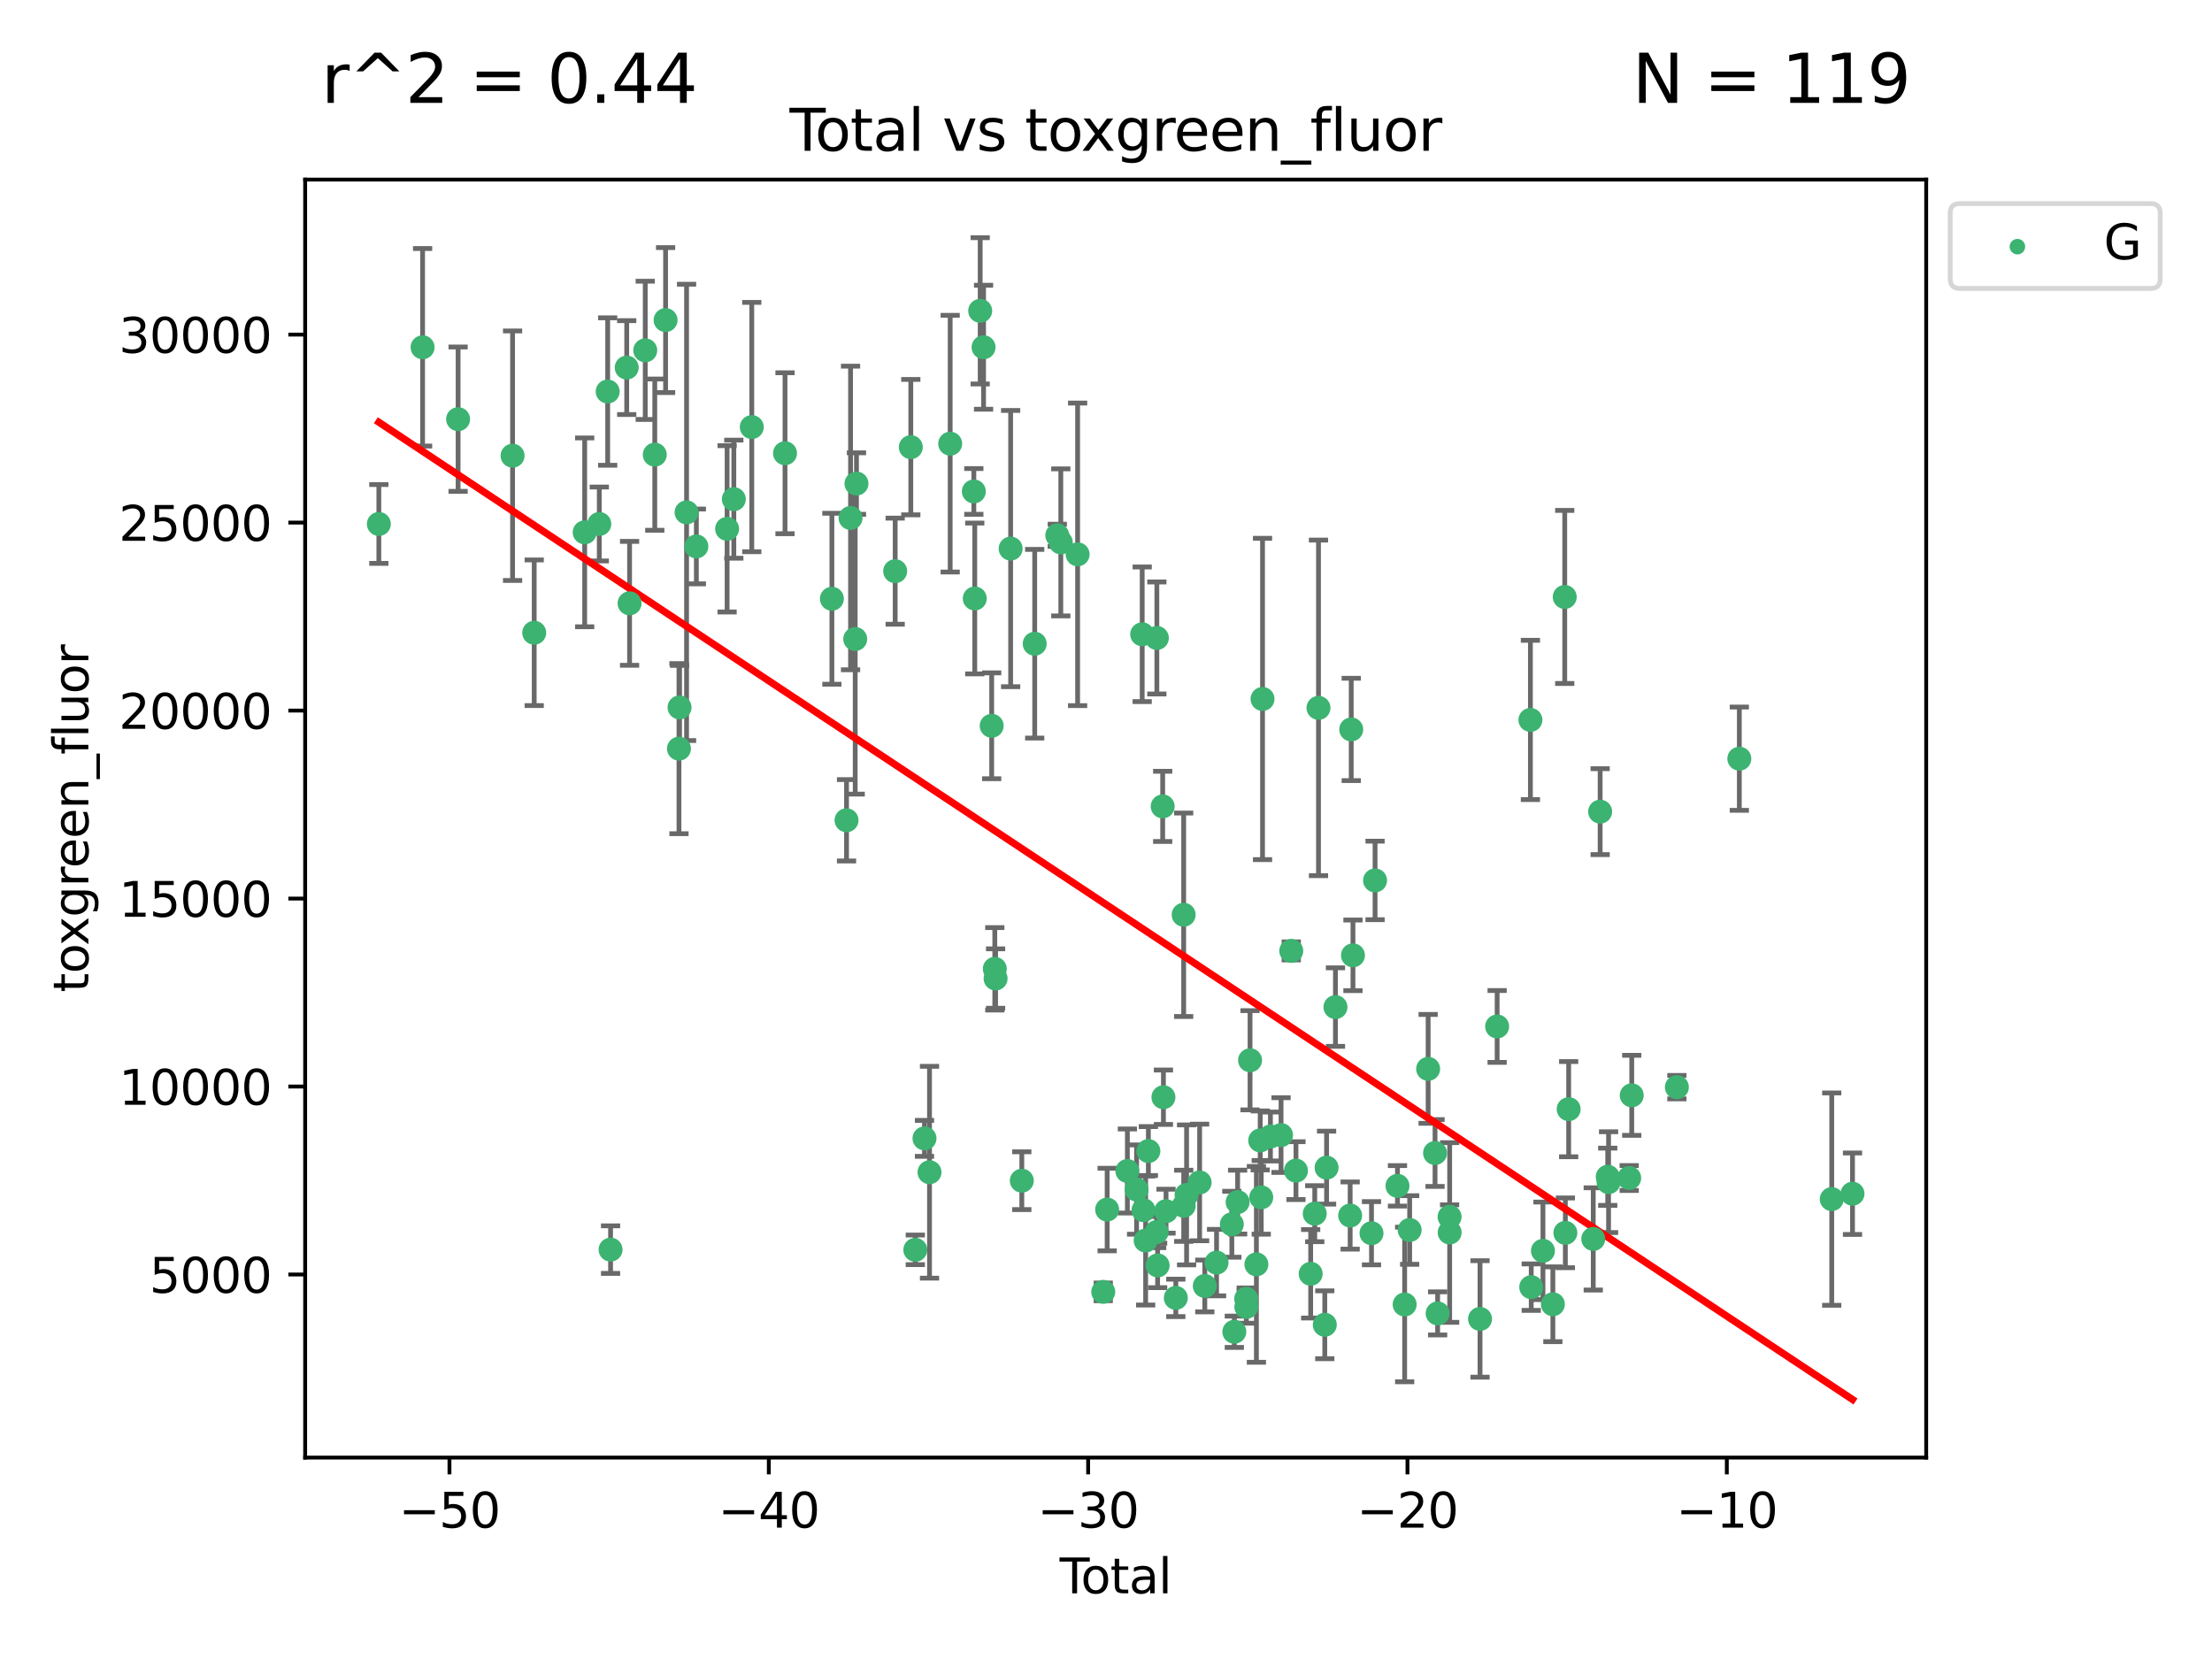 <?xml version="1.0" encoding="utf-8" standalone="no"?>
<!DOCTYPE svg PUBLIC "-//W3C//DTD SVG 1.1//EN"
  "http://www.w3.org/Graphics/SVG/1.1/DTD/svg11.dtd">
<svg xmlns:xlink="http://www.w3.org/1999/xlink" width="460.8pt" height="345.6pt" viewBox="0 0 460.8 345.6" xmlns="http://www.w3.org/2000/svg" version="1.1">
 <defs>
  <style type="text/css">*{stroke-linejoin: round; stroke-linecap: butt}</style>
 </defs>
 <g id="figure_1">
  <g id="patch_1">
   <path d="M 0 345.6 
L 460.8 345.6 
L 460.8 0 
L 0 0 
z
" style="fill: #ffffff"/>
  </g>
  <g id="axes_1">
   <g id="patch_2">
    <path d="M 63.571 303.64 
L 401.26 303.64 
L 401.26 37.411 
L 63.571 37.411 
z
" style="fill: #ffffff"/>
   </g>
   <g id="PathCollection_1">
    <defs>
     <path id="m73b5f500a2" d="M 0 1.118 
C 0.297 1.118 0.581 1 0.791 0.791 
C 1 0.581 1.118 0.297 1.118 0 
C 1.118 -0.297 1 -0.581 0.791 -0.791 
C 0.581 -1 0.297 -1.118 0 -1.118 
C -0.297 -1.118 -0.581 -1 -0.791 -0.791 
C -1 -0.581 -1.118 -0.297 -1.118 0 
C -1.118 0.297 -1 0.581 -0.791 0.791 
C -0.581 1 -0.297 1.118 0 1.118 
z
" style="stroke: #3cb371"/>
    </defs>
    <g clip-path="url(#pe54f241e39)">
     <use xlink:href="#m73b5f500a2" x="78.921" y="109.152" style="fill: #3cb371; stroke: #3cb371"/>
     <use xlink:href="#m73b5f500a2" x="88.034" y="72.345" style="fill: #3cb371; stroke: #3cb371"/>
     <use xlink:href="#m73b5f500a2" x="95.431" y="87.324" style="fill: #3cb371; stroke: #3cb371"/>
     <use xlink:href="#m73b5f500a2" x="106.779" y="94.928" style="fill: #3cb371; stroke: #3cb371"/>
     <use xlink:href="#m73b5f500a2" x="111.287" y="131.812" style="fill: #3cb371; stroke: #3cb371"/>
     <use xlink:href="#m73b5f500a2" x="121.8" y="110.897" style="fill: #3cb371; stroke: #3cb371"/>
     <use xlink:href="#m73b5f500a2" x="124.844" y="109.154" style="fill: #3cb371; stroke: #3cb371"/>
     <use xlink:href="#m73b5f500a2" x="126.591" y="81.565" style="fill: #3cb371; stroke: #3cb371"/>
     <use xlink:href="#m73b5f500a2" x="127.192" y="260.318" style="fill: #3cb371; stroke: #3cb371"/>
     <use xlink:href="#m73b5f500a2" x="130.556" y="76.575" style="fill: #3cb371; stroke: #3cb371"/>
     <use xlink:href="#m73b5f500a2" x="131.152" y="125.684" style="fill: #3cb371; stroke: #3cb371"/>
     <use xlink:href="#m73b5f500a2" x="134.417" y="72.983" style="fill: #3cb371; stroke: #3cb371"/>
     <use xlink:href="#m73b5f500a2" x="136.403" y="94.714" style="fill: #3cb371; stroke: #3cb371"/>
     <use xlink:href="#m73b5f500a2" x="138.654" y="66.679" style="fill: #3cb371; stroke: #3cb371"/>
     <use xlink:href="#m73b5f500a2" x="141.442" y="155.954" style="fill: #3cb371; stroke: #3cb371"/>
     <use xlink:href="#m73b5f500a2" x="141.564" y="147.369" style="fill: #3cb371; stroke: #3cb371"/>
     <use xlink:href="#m73b5f500a2" x="143.025" y="106.738" style="fill: #3cb371; stroke: #3cb371"/>
     <use xlink:href="#m73b5f500a2" x="145.066" y="113.833" style="fill: #3cb371; stroke: #3cb371"/>
     <use xlink:href="#m73b5f500a2" x="151.469" y="110.166" style="fill: #3cb371; stroke: #3cb371"/>
     <use xlink:href="#m73b5f500a2" x="152.868" y="103.987" style="fill: #3cb371; stroke: #3cb371"/>
     <use xlink:href="#m73b5f500a2" x="156.61" y="88.967" style="fill: #3cb371; stroke: #3cb371"/>
     <use xlink:href="#m73b5f500a2" x="163.533" y="94.417" style="fill: #3cb371; stroke: #3cb371"/>
     <use xlink:href="#m73b5f500a2" x="173.299" y="124.732" style="fill: #3cb371; stroke: #3cb371"/>
     <use xlink:href="#m73b5f500a2" x="176.348" y="170.877" style="fill: #3cb371; stroke: #3cb371"/>
     <use xlink:href="#m73b5f500a2" x="177.187" y="107.901" style="fill: #3cb371; stroke: #3cb371"/>
     <use xlink:href="#m73b5f500a2" x="178.157" y="133.119" style="fill: #3cb371; stroke: #3cb371"/>
     <use xlink:href="#m73b5f500a2" x="178.418" y="100.735" style="fill: #3cb371; stroke: #3cb371"/>
     <use xlink:href="#m73b5f500a2" x="186.483" y="118.989" style="fill: #3cb371; stroke: #3cb371"/>
     <use xlink:href="#m73b5f500a2" x="189.737" y="93.146" style="fill: #3cb371; stroke: #3cb371"/>
     <use xlink:href="#m73b5f500a2" x="190.676" y="260.363" style="fill: #3cb371; stroke: #3cb371"/>
     <use xlink:href="#m73b5f500a2" x="192.59" y="237.145" style="fill: #3cb371; stroke: #3cb371"/>
     <use xlink:href="#m73b5f500a2" x="193.635" y="244.198" style="fill: #3cb371; stroke: #3cb371"/>
     <use xlink:href="#m73b5f500a2" x="197.939" y="92.426" style="fill: #3cb371; stroke: #3cb371"/>
     <use xlink:href="#m73b5f500a2" x="202.868" y="102.373" style="fill: #3cb371; stroke: #3cb371"/>
     <use xlink:href="#m73b5f500a2" x="203.06" y="124.674" style="fill: #3cb371; stroke: #3cb371"/>
     <use xlink:href="#m73b5f500a2" x="204.192" y="64.749" style="fill: #3cb371; stroke: #3cb371"/>
     <use xlink:href="#m73b5f500a2" x="204.894" y="72.336" style="fill: #3cb371; stroke: #3cb371"/>
     <use xlink:href="#m73b5f500a2" x="206.587" y="151.195" style="fill: #3cb371; stroke: #3cb371"/>
     <use xlink:href="#m73b5f500a2" x="207.235" y="201.826" style="fill: #3cb371; stroke: #3cb371"/>
     <use xlink:href="#m73b5f500a2" x="207.402" y="203.846" style="fill: #3cb371; stroke: #3cb371"/>
     <use xlink:href="#m73b5f500a2" x="210.536" y="114.279" style="fill: #3cb371; stroke: #3cb371"/>
     <use xlink:href="#m73b5f500a2" x="212.862" y="245.96" style="fill: #3cb371; stroke: #3cb371"/>
     <use xlink:href="#m73b5f500a2" x="215.547" y="134.102" style="fill: #3cb371; stroke: #3cb371"/>
     <use xlink:href="#m73b5f500a2" x="220.251" y="111.513" style="fill: #3cb371; stroke: #3cb371"/>
     <use xlink:href="#m73b5f500a2" x="220.984" y="112.988" style="fill: #3cb371; stroke: #3cb371"/>
     <use xlink:href="#m73b5f500a2" x="224.488" y="115.479" style="fill: #3cb371; stroke: #3cb371"/>
     <use xlink:href="#m73b5f500a2" x="229.827" y="269.12" style="fill: #3cb371; stroke: #3cb371"/>
     <use xlink:href="#m73b5f500a2" x="230.639" y="251.975" style="fill: #3cb371; stroke: #3cb371"/>
     <use xlink:href="#m73b5f500a2" x="234.853" y="243.942" style="fill: #3cb371; stroke: #3cb371"/>
     <use xlink:href="#m73b5f500a2" x="236.771" y="247.806" style="fill: #3cb371; stroke: #3cb371"/>
     <use xlink:href="#m73b5f500a2" x="237.939" y="132.132" style="fill: #3cb371; stroke: #3cb371"/>
     <use xlink:href="#m73b5f500a2" x="238.211" y="252.102" style="fill: #3cb371; stroke: #3cb371"/>
     <use xlink:href="#m73b5f500a2" x="238.66" y="258.425" style="fill: #3cb371; stroke: #3cb371"/>
     <use xlink:href="#m73b5f500a2" x="239.227" y="239.783" style="fill: #3cb371; stroke: #3cb371"/>
     <use xlink:href="#m73b5f500a2" x="240.951" y="256.659" style="fill: #3cb371; stroke: #3cb371"/>
     <use xlink:href="#m73b5f500a2" x="240.994" y="132.902" style="fill: #3cb371; stroke: #3cb371"/>
     <use xlink:href="#m73b5f500a2" x="241.154" y="263.607" style="fill: #3cb371; stroke: #3cb371"/>
     <use xlink:href="#m73b5f500a2" x="242.209" y="167.986" style="fill: #3cb371; stroke: #3cb371"/>
     <use xlink:href="#m73b5f500a2" x="242.364" y="228.572" style="fill: #3cb371; stroke: #3cb371"/>
     <use xlink:href="#m73b5f500a2" x="242.905" y="252.311" style="fill: #3cb371; stroke: #3cb371"/>
     <use xlink:href="#m73b5f500a2" x="244.944" y="270.373" style="fill: #3cb371; stroke: #3cb371"/>
     <use xlink:href="#m73b5f500a2" x="246.579" y="190.56" style="fill: #3cb371; stroke: #3cb371"/>
     <use xlink:href="#m73b5f500a2" x="246.589" y="251.192" style="fill: #3cb371; stroke: #3cb371"/>
     <use xlink:href="#m73b5f500a2" x="247.187" y="248.918" style="fill: #3cb371; stroke: #3cb371"/>
     <use xlink:href="#m73b5f500a2" x="249.904" y="246.325" style="fill: #3cb371; stroke: #3cb371"/>
     <use xlink:href="#m73b5f500a2" x="250.982" y="267.887" style="fill: #3cb371; stroke: #3cb371"/>
     <use xlink:href="#m73b5f500a2" x="253.43" y="263.025" style="fill: #3cb371; stroke: #3cb371"/>
     <use xlink:href="#m73b5f500a2" x="256.614" y="255.034" style="fill: #3cb371; stroke: #3cb371"/>
     <use xlink:href="#m73b5f500a2" x="257.133" y="277.432" style="fill: #3cb371; stroke: #3cb371"/>
     <use xlink:href="#m73b5f500a2" x="257.82" y="250.418" style="fill: #3cb371; stroke: #3cb371"/>
     <use xlink:href="#m73b5f500a2" x="259.608" y="270.559" style="fill: #3cb371; stroke: #3cb371"/>
     <use xlink:href="#m73b5f500a2" x="259.636" y="272.255" style="fill: #3cb371; stroke: #3cb371"/>
     <use xlink:href="#m73b5f500a2" x="260.408" y="220.872" style="fill: #3cb371; stroke: #3cb371"/>
     <use xlink:href="#m73b5f500a2" x="261.731" y="263.39" style="fill: #3cb371; stroke: #3cb371"/>
     <use xlink:href="#m73b5f500a2" x="262.525" y="237.572" style="fill: #3cb371; stroke: #3cb371"/>
     <use xlink:href="#m73b5f500a2" x="262.741" y="249.429" style="fill: #3cb371; stroke: #3cb371"/>
     <use xlink:href="#m73b5f500a2" x="263.007" y="145.607" style="fill: #3cb371; stroke: #3cb371"/>
     <use xlink:href="#m73b5f500a2" x="264.655" y="236.757" style="fill: #3cb371; stroke: #3cb371"/>
     <use xlink:href="#m73b5f500a2" x="266.864" y="236.457" style="fill: #3cb371; stroke: #3cb371"/>
     <use xlink:href="#m73b5f500a2" x="268.995" y="198.092" style="fill: #3cb371; stroke: #3cb371"/>
     <use xlink:href="#m73b5f500a2" x="269.974" y="243.866" style="fill: #3cb371; stroke: #3cb371"/>
     <use xlink:href="#m73b5f500a2" x="273.038" y="265.355" style="fill: #3cb371; stroke: #3cb371"/>
     <use xlink:href="#m73b5f500a2" x="273.885" y="252.836" style="fill: #3cb371; stroke: #3cb371"/>
     <use xlink:href="#m73b5f500a2" x="274.666" y="147.463" style="fill: #3cb371; stroke: #3cb371"/>
     <use xlink:href="#m73b5f500a2" x="275.977" y="275.973" style="fill: #3cb371; stroke: #3cb371"/>
     <use xlink:href="#m73b5f500a2" x="276.351" y="243.24" style="fill: #3cb371; stroke: #3cb371"/>
     <use xlink:href="#m73b5f500a2" x="278.2" y="209.795" style="fill: #3cb371; stroke: #3cb371"/>
     <use xlink:href="#m73b5f500a2" x="281.262" y="253.216" style="fill: #3cb371; stroke: #3cb371"/>
     <use xlink:href="#m73b5f500a2" x="281.485" y="151.954" style="fill: #3cb371; stroke: #3cb371"/>
     <use xlink:href="#m73b5f500a2" x="281.846" y="199.013" style="fill: #3cb371; stroke: #3cb371"/>
     <use xlink:href="#m73b5f500a2" x="285.709" y="256.902" style="fill: #3cb371; stroke: #3cb371"/>
     <use xlink:href="#m73b5f500a2" x="286.452" y="183.408" style="fill: #3cb371; stroke: #3cb371"/>
     <use xlink:href="#m73b5f500a2" x="291.12" y="247.032" style="fill: #3cb371; stroke: #3cb371"/>
     <use xlink:href="#m73b5f500a2" x="292.616" y="271.75" style="fill: #3cb371; stroke: #3cb371"/>
     <use xlink:href="#m73b5f500a2" x="293.657" y="256.231" style="fill: #3cb371; stroke: #3cb371"/>
     <use xlink:href="#m73b5f500a2" x="297.507" y="222.668" style="fill: #3cb371; stroke: #3cb371"/>
     <use xlink:href="#m73b5f500a2" x="298.946" y="240.195" style="fill: #3cb371; stroke: #3cb371"/>
     <use xlink:href="#m73b5f500a2" x="299.487" y="273.606" style="fill: #3cb371; stroke: #3cb371"/>
     <use xlink:href="#m73b5f500a2" x="301.976" y="253.489" style="fill: #3cb371; stroke: #3cb371"/>
     <use xlink:href="#m73b5f500a2" x="301.99" y="256.75" style="fill: #3cb371; stroke: #3cb371"/>
     <use xlink:href="#m73b5f500a2" x="308.317" y="274.757" style="fill: #3cb371; stroke: #3cb371"/>
     <use xlink:href="#m73b5f500a2" x="311.88" y="213.83" style="fill: #3cb371; stroke: #3cb371"/>
     <use xlink:href="#m73b5f500a2" x="318.814" y="149.974" style="fill: #3cb371; stroke: #3cb371"/>
     <use xlink:href="#m73b5f500a2" x="318.983" y="268.135" style="fill: #3cb371; stroke: #3cb371"/>
     <use xlink:href="#m73b5f500a2" x="321.424" y="260.569" style="fill: #3cb371; stroke: #3cb371"/>
     <use xlink:href="#m73b5f500a2" x="323.49" y="271.7" style="fill: #3cb371; stroke: #3cb371"/>
     <use xlink:href="#m73b5f500a2" x="325.963" y="124.356" style="fill: #3cb371; stroke: #3cb371"/>
     <use xlink:href="#m73b5f500a2" x="326.092" y="256.824" style="fill: #3cb371; stroke: #3cb371"/>
     <use xlink:href="#m73b5f500a2" x="326.783" y="231.055" style="fill: #3cb371; stroke: #3cb371"/>
     <use xlink:href="#m73b5f500a2" x="331.904" y="258.088" style="fill: #3cb371; stroke: #3cb371"/>
     <use xlink:href="#m73b5f500a2" x="333.34" y="169.081" style="fill: #3cb371; stroke: #3cb371"/>
     <use xlink:href="#m73b5f500a2" x="334.921" y="245.142" style="fill: #3cb371; stroke: #3cb371"/>
     <use xlink:href="#m73b5f500a2" x="335.094" y="246.266" style="fill: #3cb371; stroke: #3cb371"/>
     <use xlink:href="#m73b5f500a2" x="339.39" y="245.401" style="fill: #3cb371; stroke: #3cb371"/>
     <use xlink:href="#m73b5f500a2" x="339.921" y="228.176" style="fill: #3cb371; stroke: #3cb371"/>
     <use xlink:href="#m73b5f500a2" x="349.323" y="226.476" style="fill: #3cb371; stroke: #3cb371"/>
     <use xlink:href="#m73b5f500a2" x="362.334" y="158.047" style="fill: #3cb371; stroke: #3cb371"/>
     <use xlink:href="#m73b5f500a2" x="381.585" y="249.794" style="fill: #3cb371; stroke: #3cb371"/>
     <use xlink:href="#m73b5f500a2" x="385.911" y="248.671" style="fill: #3cb371; stroke: #3cb371"/>
    </g>
   </g>
   <g id="matplotlib.axis_1">
    <g id="xtick_1">
     <g id="line2d_1">
      <defs>
       <path id="med1eff51dd" d="M 0 0 
L 0 3.5 
" style="stroke: #000000; stroke-width: 0.8"/>
      </defs>
      <g>
       <use xlink:href="#med1eff51dd" x="93.632" y="303.64" style="stroke: #000000; stroke-width: 0.8"/>
      </g>
     </g>
     <g id="text_1">
      <!-- −50 -->
      <g transform="translate(83.08 318.238)scale(0.1 -0.1)">
       <defs>
        <path id="DejaVuSans-2212" d="M 678 2272 
L 4684 2272 
L 4684 1741 
L 678 1741 
L 678 2272 
z
" transform="scale(0.016)"/>
        <path id="DejaVuSans-35" d="M 691 4666 
L 3169 4666 
L 3169 4134 
L 1269 4134 
L 1269 2991 
Q 1406 3038 1543 3061 
Q 1681 3084 1819 3084 
Q 2600 3084 3056 2656 
Q 3513 2228 3513 1497 
Q 3513 744 3044 326 
Q 2575 -91 1722 -91 
Q 1428 -91 1123 -41 
Q 819 9 494 109 
L 494 744 
Q 775 591 1075 516 
Q 1375 441 1709 441 
Q 2250 441 2565 725 
Q 2881 1009 2881 1497 
Q 2881 1984 2565 2268 
Q 2250 2553 1709 2553 
Q 1456 2553 1204 2497 
Q 953 2441 691 2322 
L 691 4666 
z
" transform="scale(0.016)"/>
        <path id="DejaVuSans-30" d="M 2034 4250 
Q 1547 4250 1301 3770 
Q 1056 3291 1056 2328 
Q 1056 1369 1301 889 
Q 1547 409 2034 409 
Q 2525 409 2770 889 
Q 3016 1369 3016 2328 
Q 3016 3291 2770 3770 
Q 2525 4250 2034 4250 
z
M 2034 4750 
Q 2819 4750 3233 4129 
Q 3647 3509 3647 2328 
Q 3647 1150 3233 529 
Q 2819 -91 2034 -91 
Q 1250 -91 836 529 
Q 422 1150 422 2328 
Q 422 3509 836 4129 
Q 1250 4750 2034 4750 
z
" transform="scale(0.016)"/>
       </defs>
       <use xlink:href="#DejaVuSans-2212"/>
       <use xlink:href="#DejaVuSans-35" x="83.789"/>
       <use xlink:href="#DejaVuSans-30" x="147.412"/>
      </g>
     </g>
    </g>
    <g id="xtick_2">
     <g id="line2d_2">
      <g>
       <use xlink:href="#med1eff51dd" x="160.156" y="303.64" style="stroke: #000000; stroke-width: 0.8"/>
      </g>
     </g>
     <g id="text_2">
      <!-- −40 -->
      <g transform="translate(149.604 318.238)scale(0.1 -0.1)">
       <defs>
        <path id="DejaVuSans-34" d="M 2419 4116 
L 825 1625 
L 2419 1625 
L 2419 4116 
z
M 2253 4666 
L 3047 4666 
L 3047 1625 
L 3713 1625 
L 3713 1100 
L 3047 1100 
L 3047 0 
L 2419 0 
L 2419 1100 
L 313 1100 
L 313 1709 
L 2253 4666 
z
" transform="scale(0.016)"/>
       </defs>
       <use xlink:href="#DejaVuSans-2212"/>
       <use xlink:href="#DejaVuSans-34" x="83.789"/>
       <use xlink:href="#DejaVuSans-30" x="147.412"/>
      </g>
     </g>
    </g>
    <g id="xtick_3">
     <g id="line2d_3">
      <g>
       <use xlink:href="#med1eff51dd" x="226.68" y="303.64" style="stroke: #000000; stroke-width: 0.8"/>
      </g>
     </g>
     <g id="text_3">
      <!-- −30 -->
      <g transform="translate(216.127 318.238)scale(0.1 -0.1)">
       <defs>
        <path id="DejaVuSans-33" d="M 2597 2516 
Q 3050 2419 3304 2112 
Q 3559 1806 3559 1356 
Q 3559 666 3084 287 
Q 2609 -91 1734 -91 
Q 1441 -91 1130 -33 
Q 819 25 488 141 
L 488 750 
Q 750 597 1062 519 
Q 1375 441 1716 441 
Q 2309 441 2620 675 
Q 2931 909 2931 1356 
Q 2931 1769 2642 2001 
Q 2353 2234 1838 2234 
L 1294 2234 
L 1294 2753 
L 1863 2753 
Q 2328 2753 2575 2939 
Q 2822 3125 2822 3475 
Q 2822 3834 2567 4026 
Q 2313 4219 1838 4219 
Q 1578 4219 1281 4162 
Q 984 4106 628 3988 
L 628 4550 
Q 988 4650 1302 4700 
Q 1616 4750 1894 4750 
Q 2613 4750 3031 4423 
Q 3450 4097 3450 3541 
Q 3450 3153 3228 2886 
Q 3006 2619 2597 2516 
z
" transform="scale(0.016)"/>
       </defs>
       <use xlink:href="#DejaVuSans-2212"/>
       <use xlink:href="#DejaVuSans-33" x="83.789"/>
       <use xlink:href="#DejaVuSans-30" x="147.412"/>
      </g>
     </g>
    </g>
    <g id="xtick_4">
     <g id="line2d_4">
      <g>
       <use xlink:href="#med1eff51dd" x="293.203" y="303.64" style="stroke: #000000; stroke-width: 0.8"/>
      </g>
     </g>
     <g id="text_4">
      <!-- −20 -->
      <g transform="translate(282.651 318.238)scale(0.1 -0.1)">
       <defs>
        <path id="DejaVuSans-32" d="M 1228 531 
L 3431 531 
L 3431 0 
L 469 0 
L 469 531 
Q 828 903 1448 1529 
Q 2069 2156 2228 2338 
Q 2531 2678 2651 2914 
Q 2772 3150 2772 3378 
Q 2772 3750 2511 3984 
Q 2250 4219 1831 4219 
Q 1534 4219 1204 4116 
Q 875 4013 500 3803 
L 500 4441 
Q 881 4594 1212 4672 
Q 1544 4750 1819 4750 
Q 2544 4750 2975 4387 
Q 3406 4025 3406 3419 
Q 3406 3131 3298 2873 
Q 3191 2616 2906 2266 
Q 2828 2175 2409 1742 
Q 1991 1309 1228 531 
z
" transform="scale(0.016)"/>
       </defs>
       <use xlink:href="#DejaVuSans-2212"/>
       <use xlink:href="#DejaVuSans-32" x="83.789"/>
       <use xlink:href="#DejaVuSans-30" x="147.412"/>
      </g>
     </g>
    </g>
    <g id="xtick_5">
     <g id="line2d_5">
      <g>
       <use xlink:href="#med1eff51dd" x="359.727" y="303.64" style="stroke: #000000; stroke-width: 0.8"/>
      </g>
     </g>
     <g id="text_5">
      <!-- −10 -->
      <g transform="translate(349.174 318.238)scale(0.1 -0.1)">
       <defs>
        <path id="DejaVuSans-31" d="M 794 531 
L 1825 531 
L 1825 4091 
L 703 3866 
L 703 4441 
L 1819 4666 
L 2450 4666 
L 2450 531 
L 3481 531 
L 3481 0 
L 794 0 
L 794 531 
z
" transform="scale(0.016)"/>
       </defs>
       <use xlink:href="#DejaVuSans-2212"/>
       <use xlink:href="#DejaVuSans-31" x="83.789"/>
       <use xlink:href="#DejaVuSans-30" x="147.412"/>
      </g>
     </g>
    </g>
    <g id="text_6">
     <!-- Total -->
     <g transform="translate(220.739 331.917)scale(0.1 -0.1)">
      <defs>
       <path id="DejaVuSans-54" d="M -19 4666 
L 3928 4666 
L 3928 4134 
L 2272 4134 
L 2272 0 
L 1638 0 
L 1638 4134 
L -19 4134 
L -19 4666 
z
" transform="scale(0.016)"/>
       <path id="DejaVuSans-6f" d="M 1959 3097 
Q 1497 3097 1228 2736 
Q 959 2375 959 1747 
Q 959 1119 1226 758 
Q 1494 397 1959 397 
Q 2419 397 2687 759 
Q 2956 1122 2956 1747 
Q 2956 2369 2687 2733 
Q 2419 3097 1959 3097 
z
M 1959 3584 
Q 2709 3584 3137 3096 
Q 3566 2609 3566 1747 
Q 3566 888 3137 398 
Q 2709 -91 1959 -91 
Q 1206 -91 779 398 
Q 353 888 353 1747 
Q 353 2609 779 3096 
Q 1206 3584 1959 3584 
z
" transform="scale(0.016)"/>
       <path id="DejaVuSans-74" d="M 1172 4494 
L 1172 3500 
L 2356 3500 
L 2356 3053 
L 1172 3053 
L 1172 1153 
Q 1172 725 1289 603 
Q 1406 481 1766 481 
L 2356 481 
L 2356 0 
L 1766 0 
Q 1100 0 847 248 
Q 594 497 594 1153 
L 594 3053 
L 172 3053 
L 172 3500 
L 594 3500 
L 594 4494 
L 1172 4494 
z
" transform="scale(0.016)"/>
       <path id="DejaVuSans-61" d="M 2194 1759 
Q 1497 1759 1228 1600 
Q 959 1441 959 1056 
Q 959 750 1161 570 
Q 1363 391 1709 391 
Q 2188 391 2477 730 
Q 2766 1069 2766 1631 
L 2766 1759 
L 2194 1759 
z
M 3341 1997 
L 3341 0 
L 2766 0 
L 2766 531 
Q 2569 213 2275 61 
Q 1981 -91 1556 -91 
Q 1019 -91 701 211 
Q 384 513 384 1019 
Q 384 1609 779 1909 
Q 1175 2209 1959 2209 
L 2766 2209 
L 2766 2266 
Q 2766 2663 2505 2880 
Q 2244 3097 1772 3097 
Q 1472 3097 1187 3025 
Q 903 2953 641 2809 
L 641 3341 
Q 956 3463 1253 3523 
Q 1550 3584 1831 3584 
Q 2591 3584 2966 3190 
Q 3341 2797 3341 1997 
z
" transform="scale(0.016)"/>
       <path id="DejaVuSans-6c" d="M 603 4863 
L 1178 4863 
L 1178 0 
L 603 0 
L 603 4863 
z
" transform="scale(0.016)"/>
      </defs>
      <use xlink:href="#DejaVuSans-54"/>
      <use xlink:href="#DejaVuSans-6f" x="44.084"/>
      <use xlink:href="#DejaVuSans-74" x="105.266"/>
      <use xlink:href="#DejaVuSans-61" x="144.475"/>
      <use xlink:href="#DejaVuSans-6c" x="205.754"/>
     </g>
    </g>
   </g>
   <g id="matplotlib.axis_2">
    <g id="ytick_1">
     <g id="line2d_6">
      <defs>
       <path id="m636d0b7389" d="M 0 0 
L -3.5 0 
" style="stroke: #000000; stroke-width: 0.8"/>
      </defs>
      <g>
       <use xlink:href="#m636d0b7389" x="63.571" y="265.506" style="stroke: #000000; stroke-width: 0.8"/>
      </g>
     </g>
     <g id="text_7">
      <!-- 5000 -->
      <g transform="translate(31.121 269.306)scale(0.1 -0.1)">
       <use xlink:href="#DejaVuSans-35"/>
       <use xlink:href="#DejaVuSans-30" x="63.623"/>
       <use xlink:href="#DejaVuSans-30" x="127.246"/>
       <use xlink:href="#DejaVuSans-30" x="190.869"/>
      </g>
     </g>
    </g>
    <g id="ytick_2">
     <g id="line2d_7">
      <g>
       <use xlink:href="#m636d0b7389" x="63.571" y="226.345" style="stroke: #000000; stroke-width: 0.8"/>
      </g>
     </g>
     <g id="text_8">
      <!-- 10000 -->
      <g transform="translate(24.759 230.145)scale(0.1 -0.1)">
       <use xlink:href="#DejaVuSans-31"/>
       <use xlink:href="#DejaVuSans-30" x="63.623"/>
       <use xlink:href="#DejaVuSans-30" x="127.246"/>
       <use xlink:href="#DejaVuSans-30" x="190.869"/>
       <use xlink:href="#DejaVuSans-30" x="254.492"/>
      </g>
     </g>
    </g>
    <g id="ytick_3">
     <g id="line2d_8">
      <g>
       <use xlink:href="#m636d0b7389" x="63.571" y="187.184" style="stroke: #000000; stroke-width: 0.8"/>
      </g>
     </g>
     <g id="text_9">
      <!-- 15000 -->
      <g transform="translate(24.759 190.984)scale(0.1 -0.1)">
       <use xlink:href="#DejaVuSans-31"/>
       <use xlink:href="#DejaVuSans-35" x="63.623"/>
       <use xlink:href="#DejaVuSans-30" x="127.246"/>
       <use xlink:href="#DejaVuSans-30" x="190.869"/>
       <use xlink:href="#DejaVuSans-30" x="254.492"/>
      </g>
     </g>
    </g>
    <g id="ytick_4">
     <g id="line2d_9">
      <g>
       <use xlink:href="#m636d0b7389" x="63.571" y="148.023" style="stroke: #000000; stroke-width: 0.8"/>
      </g>
     </g>
     <g id="text_10">
      <!-- 20000 -->
      <g transform="translate(24.759 151.823)scale(0.1 -0.1)">
       <use xlink:href="#DejaVuSans-32"/>
       <use xlink:href="#DejaVuSans-30" x="63.623"/>
       <use xlink:href="#DejaVuSans-30" x="127.246"/>
       <use xlink:href="#DejaVuSans-30" x="190.869"/>
       <use xlink:href="#DejaVuSans-30" x="254.492"/>
      </g>
     </g>
    </g>
    <g id="ytick_5">
     <g id="line2d_10">
      <g>
       <use xlink:href="#m636d0b7389" x="63.571" y="108.862" style="stroke: #000000; stroke-width: 0.8"/>
      </g>
     </g>
     <g id="text_11">
      <!-- 25000 -->
      <g transform="translate(24.759 112.662)scale(0.1 -0.1)">
       <use xlink:href="#DejaVuSans-32"/>
       <use xlink:href="#DejaVuSans-35" x="63.623"/>
       <use xlink:href="#DejaVuSans-30" x="127.246"/>
       <use xlink:href="#DejaVuSans-30" x="190.869"/>
       <use xlink:href="#DejaVuSans-30" x="254.492"/>
      </g>
     </g>
    </g>
    <g id="ytick_6">
     <g id="line2d_11">
      <g>
       <use xlink:href="#m636d0b7389" x="63.571" y="69.701" style="stroke: #000000; stroke-width: 0.8"/>
      </g>
     </g>
     <g id="text_12">
      <!-- 30000 -->
      <g transform="translate(24.759 73.501)scale(0.1 -0.1)">
       <use xlink:href="#DejaVuSans-33"/>
       <use xlink:href="#DejaVuSans-30" x="63.623"/>
       <use xlink:href="#DejaVuSans-30" x="127.246"/>
       <use xlink:href="#DejaVuSans-30" x="190.869"/>
       <use xlink:href="#DejaVuSans-30" x="254.492"/>
      </g>
     </g>
    </g>
    <g id="text_13">
     <!-- toxgreen_fluor -->
     <g transform="translate(18.401 206.72)rotate(-90)scale(0.1 -0.1)">
      <defs>
       <path id="DejaVuSans-78" d="M 3513 3500 
L 2247 1797 
L 3578 0 
L 2900 0 
L 1881 1375 
L 863 0 
L 184 0 
L 1544 1831 
L 300 3500 
L 978 3500 
L 1906 2253 
L 2834 3500 
L 3513 3500 
z
" transform="scale(0.016)"/>
       <path id="DejaVuSans-67" d="M 2906 1791 
Q 2906 2416 2648 2759 
Q 2391 3103 1925 3103 
Q 1463 3103 1205 2759 
Q 947 2416 947 1791 
Q 947 1169 1205 825 
Q 1463 481 1925 481 
Q 2391 481 2648 825 
Q 2906 1169 2906 1791 
z
M 3481 434 
Q 3481 -459 3084 -895 
Q 2688 -1331 1869 -1331 
Q 1566 -1331 1297 -1286 
Q 1028 -1241 775 -1147 
L 775 -588 
Q 1028 -725 1275 -790 
Q 1522 -856 1778 -856 
Q 2344 -856 2625 -561 
Q 2906 -266 2906 331 
L 2906 616 
Q 2728 306 2450 153 
Q 2172 0 1784 0 
Q 1141 0 747 490 
Q 353 981 353 1791 
Q 353 2603 747 3093 
Q 1141 3584 1784 3584 
Q 2172 3584 2450 3431 
Q 2728 3278 2906 2969 
L 2906 3500 
L 3481 3500 
L 3481 434 
z
" transform="scale(0.016)"/>
       <path id="DejaVuSans-72" d="M 2631 2963 
Q 2534 3019 2420 3045 
Q 2306 3072 2169 3072 
Q 1681 3072 1420 2755 
Q 1159 2438 1159 1844 
L 1159 0 
L 581 0 
L 581 3500 
L 1159 3500 
L 1159 2956 
Q 1341 3275 1631 3429 
Q 1922 3584 2338 3584 
Q 2397 3584 2469 3576 
Q 2541 3569 2628 3553 
L 2631 2963 
z
" transform="scale(0.016)"/>
       <path id="DejaVuSans-65" d="M 3597 1894 
L 3597 1613 
L 953 1613 
Q 991 1019 1311 708 
Q 1631 397 2203 397 
Q 2534 397 2845 478 
Q 3156 559 3463 722 
L 3463 178 
Q 3153 47 2828 -22 
Q 2503 -91 2169 -91 
Q 1331 -91 842 396 
Q 353 884 353 1716 
Q 353 2575 817 3079 
Q 1281 3584 2069 3584 
Q 2775 3584 3186 3129 
Q 3597 2675 3597 1894 
z
M 3022 2063 
Q 3016 2534 2758 2815 
Q 2500 3097 2075 3097 
Q 1594 3097 1305 2825 
Q 1016 2553 972 2059 
L 3022 2063 
z
" transform="scale(0.016)"/>
       <path id="DejaVuSans-6e" d="M 3513 2113 
L 3513 0 
L 2938 0 
L 2938 2094 
Q 2938 2591 2744 2837 
Q 2550 3084 2163 3084 
Q 1697 3084 1428 2787 
Q 1159 2491 1159 1978 
L 1159 0 
L 581 0 
L 581 3500 
L 1159 3500 
L 1159 2956 
Q 1366 3272 1645 3428 
Q 1925 3584 2291 3584 
Q 2894 3584 3203 3211 
Q 3513 2838 3513 2113 
z
" transform="scale(0.016)"/>
       <path id="DejaVuSans-5f" d="M 3263 -1063 
L 3263 -1509 
L -63 -1509 
L -63 -1063 
L 3263 -1063 
z
" transform="scale(0.016)"/>
       <path id="DejaVuSans-66" d="M 2375 4863 
L 2375 4384 
L 1825 4384 
Q 1516 4384 1395 4259 
Q 1275 4134 1275 3809 
L 1275 3500 
L 2222 3500 
L 2222 3053 
L 1275 3053 
L 1275 0 
L 697 0 
L 697 3053 
L 147 3053 
L 147 3500 
L 697 3500 
L 697 3744 
Q 697 4328 969 4595 
Q 1241 4863 1831 4863 
L 2375 4863 
z
" transform="scale(0.016)"/>
       <path id="DejaVuSans-75" d="M 544 1381 
L 544 3500 
L 1119 3500 
L 1119 1403 
Q 1119 906 1312 657 
Q 1506 409 1894 409 
Q 2359 409 2629 706 
Q 2900 1003 2900 1516 
L 2900 3500 
L 3475 3500 
L 3475 0 
L 2900 0 
L 2900 538 
Q 2691 219 2414 64 
Q 2138 -91 1772 -91 
Q 1169 -91 856 284 
Q 544 659 544 1381 
z
M 1991 3584 
L 1991 3584 
z
" transform="scale(0.016)"/>
      </defs>
      <use xlink:href="#DejaVuSans-74"/>
      <use xlink:href="#DejaVuSans-6f" x="39.209"/>
      <use xlink:href="#DejaVuSans-78" x="97.266"/>
      <use xlink:href="#DejaVuSans-67" x="156.445"/>
      <use xlink:href="#DejaVuSans-72" x="219.922"/>
      <use xlink:href="#DejaVuSans-65" x="258.785"/>
      <use xlink:href="#DejaVuSans-65" x="320.309"/>
      <use xlink:href="#DejaVuSans-6e" x="381.832"/>
      <use xlink:href="#DejaVuSans-5f" x="445.211"/>
      <use xlink:href="#DejaVuSans-66" x="495.211"/>
      <use xlink:href="#DejaVuSans-6c" x="530.416"/>
      <use xlink:href="#DejaVuSans-75" x="558.199"/>
      <use xlink:href="#DejaVuSans-6f" x="621.578"/>
      <use xlink:href="#DejaVuSans-72" x="682.76"/>
     </g>
    </g>
   </g>
   <g id="LineCollection_1">
    <path d="M 78.921 117.363 
L 78.921 100.941 
" clip-path="url(#pe54f241e39)" style="fill: none; stroke: #696969"/>
    <path d="M 88.034 92.921 
L 88.034 51.768 
" clip-path="url(#pe54f241e39)" style="fill: none; stroke: #696969"/>
    <path d="M 95.431 102.361 
L 95.431 72.288 
" clip-path="url(#pe54f241e39)" style="fill: none; stroke: #696969"/>
    <path d="M 106.779 120.918 
L 106.779 68.939 
" clip-path="url(#pe54f241e39)" style="fill: none; stroke: #696969"/>
    <path d="M 111.287 146.98 
L 111.287 116.644 
" clip-path="url(#pe54f241e39)" style="fill: none; stroke: #696969"/>
    <path d="M 121.8 130.566 
L 121.8 91.228 
" clip-path="url(#pe54f241e39)" style="fill: none; stroke: #696969"/>
    <path d="M 124.844 116.853 
L 124.844 101.454 
" clip-path="url(#pe54f241e39)" style="fill: none; stroke: #696969"/>
    <path d="M 126.591 96.92 
L 126.591 66.209 
" clip-path="url(#pe54f241e39)" style="fill: none; stroke: #696969"/>
    <path d="M 127.192 265.272 
L 127.192 255.364 
" clip-path="url(#pe54f241e39)" style="fill: none; stroke: #696969"/>
    <path d="M 130.556 86.35 
L 130.556 66.799 
" clip-path="url(#pe54f241e39)" style="fill: none; stroke: #696969"/>
    <path d="M 131.152 138.59 
L 131.152 112.778 
" clip-path="url(#pe54f241e39)" style="fill: none; stroke: #696969"/>
    <path d="M 134.417 87.38 
L 134.417 58.585 
" clip-path="url(#pe54f241e39)" style="fill: none; stroke: #696969"/>
    <path d="M 136.403 110.467 
L 136.403 78.96 
" clip-path="url(#pe54f241e39)" style="fill: none; stroke: #696969"/>
    <path d="M 138.654 81.78 
L 138.654 51.578 
" clip-path="url(#pe54f241e39)" style="fill: none; stroke: #696969"/>
    <path d="M 141.442 173.675 
L 141.442 138.234 
" clip-path="url(#pe54f241e39)" style="fill: none; stroke: #696969"/>
    <path d="M 141.564 156.121 
L 141.564 138.617 
" clip-path="url(#pe54f241e39)" style="fill: none; stroke: #696969"/>
    <path d="M 143.025 154.267 
L 143.025 59.209 
" clip-path="url(#pe54f241e39)" style="fill: none; stroke: #696969"/>
    <path d="M 145.066 121.625 
L 145.066 106.042 
" clip-path="url(#pe54f241e39)" style="fill: none; stroke: #696969"/>
    <path d="M 151.469 127.486 
L 151.469 92.845 
" clip-path="url(#pe54f241e39)" style="fill: none; stroke: #696969"/>
    <path d="M 152.868 116.286 
L 152.868 91.688 
" clip-path="url(#pe54f241e39)" style="fill: none; stroke: #696969"/>
    <path d="M 156.61 114.939 
L 156.61 62.995 
" clip-path="url(#pe54f241e39)" style="fill: none; stroke: #696969"/>
    <path d="M 163.533 111.183 
L 163.533 77.652 
" clip-path="url(#pe54f241e39)" style="fill: none; stroke: #696969"/>
    <path d="M 173.299 142.537 
L 173.299 106.926 
" clip-path="url(#pe54f241e39)" style="fill: none; stroke: #696969"/>
    <path d="M 176.348 179.354 
L 176.348 162.4 
" clip-path="url(#pe54f241e39)" style="fill: none; stroke: #696969"/>
    <path d="M 177.187 139.522 
L 177.187 76.28 
" clip-path="url(#pe54f241e39)" style="fill: none; stroke: #696969"/>
    <path d="M 178.157 165.43 
L 178.157 100.808 
" clip-path="url(#pe54f241e39)" style="fill: none; stroke: #696969"/>
    <path d="M 178.418 107.138 
L 178.418 94.332 
" clip-path="url(#pe54f241e39)" style="fill: none; stroke: #696969"/>
    <path d="M 186.483 130.041 
L 186.483 107.936 
" clip-path="url(#pe54f241e39)" style="fill: none; stroke: #696969"/>
    <path d="M 189.737 107.251 
L 189.737 79.041 
" clip-path="url(#pe54f241e39)" style="fill: none; stroke: #696969"/>
    <path d="M 190.676 263.445 
L 190.676 257.28 
" clip-path="url(#pe54f241e39)" style="fill: none; stroke: #696969"/>
    <path d="M 192.59 240.889 
L 192.59 233.4 
" clip-path="url(#pe54f241e39)" style="fill: none; stroke: #696969"/>
    <path d="M 193.635 266.264 
L 193.635 222.133 
" clip-path="url(#pe54f241e39)" style="fill: none; stroke: #696969"/>
    <path d="M 197.939 119.163 
L 197.939 65.689 
" clip-path="url(#pe54f241e39)" style="fill: none; stroke: #696969"/>
    <path d="M 202.868 107.139 
L 202.868 97.608 
" clip-path="url(#pe54f241e39)" style="fill: none; stroke: #696969"/>
    <path d="M 203.06 140.384 
L 203.06 108.965 
" clip-path="url(#pe54f241e39)" style="fill: none; stroke: #696969"/>
    <path d="M 204.192 79.985 
L 204.192 49.513 
" clip-path="url(#pe54f241e39)" style="fill: none; stroke: #696969"/>
    <path d="M 204.894 85.251 
L 204.894 59.421 
" clip-path="url(#pe54f241e39)" style="fill: none; stroke: #696969"/>
    <path d="M 206.587 162.221 
L 206.587 140.17 
" clip-path="url(#pe54f241e39)" style="fill: none; stroke: #696969"/>
    <path d="M 207.235 210.416 
L 207.235 193.236 
" clip-path="url(#pe54f241e39)" style="fill: none; stroke: #696969"/>
    <path d="M 207.402 210.031 
L 207.402 197.66 
" clip-path="url(#pe54f241e39)" style="fill: none; stroke: #696969"/>
    <path d="M 210.536 143.051 
L 210.536 85.507 
" clip-path="url(#pe54f241e39)" style="fill: none; stroke: #696969"/>
    <path d="M 212.862 251.979 
L 212.862 239.942 
" clip-path="url(#pe54f241e39)" style="fill: none; stroke: #696969"/>
    <path d="M 215.547 153.751 
L 215.547 114.452 
" clip-path="url(#pe54f241e39)" style="fill: none; stroke: #696969"/>
    <path d="M 220.251 113.82 
L 220.251 109.205 
" clip-path="url(#pe54f241e39)" style="fill: none; stroke: #696969"/>
    <path d="M 220.984 128.304 
L 220.984 97.672 
" clip-path="url(#pe54f241e39)" style="fill: none; stroke: #696969"/>
    <path d="M 224.488 146.994 
L 224.488 83.964 
" clip-path="url(#pe54f241e39)" style="fill: none; stroke: #696969"/>
    <path d="M 229.827 270.962 
L 229.827 267.278 
" clip-path="url(#pe54f241e39)" style="fill: none; stroke: #696969"/>
    <path d="M 230.639 260.576 
L 230.639 243.374 
" clip-path="url(#pe54f241e39)" style="fill: none; stroke: #696969"/>
    <path d="M 234.853 252.696 
L 234.853 235.187 
" clip-path="url(#pe54f241e39)" style="fill: none; stroke: #696969"/>
    <path d="M 236.771 257.108 
L 236.771 238.505 
" clip-path="url(#pe54f241e39)" style="fill: none; stroke: #696969"/>
    <path d="M 237.939 146.153 
L 237.939 118.111 
" clip-path="url(#pe54f241e39)" style="fill: none; stroke: #696969"/>
    <path d="M 238.211 253.076 
L 238.211 251.127 
" clip-path="url(#pe54f241e39)" style="fill: none; stroke: #696969"/>
    <path d="M 238.66 271.861 
L 238.66 244.989 
" clip-path="url(#pe54f241e39)" style="fill: none; stroke: #696969"/>
    <path d="M 239.227 244.878 
L 239.227 234.687 
" clip-path="url(#pe54f241e39)" style="fill: none; stroke: #696969"/>
    <path d="M 240.951 259.906 
L 240.951 253.413 
" clip-path="url(#pe54f241e39)" style="fill: none; stroke: #696969"/>
    <path d="M 240.994 144.57 
L 240.994 121.234 
" clip-path="url(#pe54f241e39)" style="fill: none; stroke: #696969"/>
    <path d="M 241.154 268.245 
L 241.154 258.968 
" clip-path="url(#pe54f241e39)" style="fill: none; stroke: #696969"/>
    <path d="M 242.209 175.298 
L 242.209 160.673 
" clip-path="url(#pe54f241e39)" style="fill: none; stroke: #696969"/>
    <path d="M 242.364 234.24 
L 242.364 222.904 
" clip-path="url(#pe54f241e39)" style="fill: none; stroke: #696969"/>
    <path d="M 242.905 256.887 
L 242.905 247.734 
" clip-path="url(#pe54f241e39)" style="fill: none; stroke: #696969"/>
    <path d="M 244.944 274.267 
L 244.944 266.478 
" clip-path="url(#pe54f241e39)" style="fill: none; stroke: #696969"/>
    <path d="M 246.579 211.752 
L 246.579 169.368 
" clip-path="url(#pe54f241e39)" style="fill: none; stroke: #696969"/>
    <path d="M 246.589 258.61 
L 246.589 243.773 
" clip-path="url(#pe54f241e39)" style="fill: none; stroke: #696969"/>
    <path d="M 247.187 263.5 
L 247.187 234.336 
" clip-path="url(#pe54f241e39)" style="fill: none; stroke: #696969"/>
    <path d="M 249.904 258.471 
L 249.904 234.18 
" clip-path="url(#pe54f241e39)" style="fill: none; stroke: #696969"/>
    <path d="M 250.982 273.284 
L 250.982 262.489 
" clip-path="url(#pe54f241e39)" style="fill: none; stroke: #696969"/>
    <path d="M 253.43 269.95 
L 253.43 256.099 
" clip-path="url(#pe54f241e39)" style="fill: none; stroke: #696969"/>
    <path d="M 256.614 261.902 
L 256.614 248.167 
" clip-path="url(#pe54f241e39)" style="fill: none; stroke: #696969"/>
    <path d="M 257.133 280.695 
L 257.133 274.168 
" clip-path="url(#pe54f241e39)" style="fill: none; stroke: #696969"/>
    <path d="M 257.82 257.068 
L 257.82 243.768 
" clip-path="url(#pe54f241e39)" style="fill: none; stroke: #696969"/>
    <path d="M 259.608 272.819 
L 259.608 268.299 
" clip-path="url(#pe54f241e39)" style="fill: none; stroke: #696969"/>
    <path d="M 259.636 275.647 
L 259.636 268.862 
" clip-path="url(#pe54f241e39)" style="fill: none; stroke: #696969"/>
    <path d="M 260.408 231.206 
L 260.408 210.539 
" clip-path="url(#pe54f241e39)" style="fill: none; stroke: #696969"/>
    <path d="M 261.731 283.788 
L 261.731 242.992 
" clip-path="url(#pe54f241e39)" style="fill: none; stroke: #696969"/>
    <path d="M 262.525 243.712 
L 262.525 231.431 
" clip-path="url(#pe54f241e39)" style="fill: none; stroke: #696969"/>
    <path d="M 262.741 257.101 
L 262.741 241.756 
" clip-path="url(#pe54f241e39)" style="fill: none; stroke: #696969"/>
    <path d="M 263.007 179.073 
L 263.007 112.141 
" clip-path="url(#pe54f241e39)" style="fill: none; stroke: #696969"/>
    <path d="M 264.655 241.853 
L 264.655 231.661 
" clip-path="url(#pe54f241e39)" style="fill: none; stroke: #696969"/>
    <path d="M 266.864 244.238 
L 266.864 228.676 
" clip-path="url(#pe54f241e39)" style="fill: none; stroke: #696969"/>
    <path d="M 268.995 199.971 
L 268.995 196.213 
" clip-path="url(#pe54f241e39)" style="fill: none; stroke: #696969"/>
    <path d="M 269.974 249.889 
L 269.974 237.843 
" clip-path="url(#pe54f241e39)" style="fill: none; stroke: #696969"/>
    <path d="M 273.038 274.569 
L 273.038 256.14 
" clip-path="url(#pe54f241e39)" style="fill: none; stroke: #696969"/>
    <path d="M 273.885 258.669 
L 273.885 247.002 
" clip-path="url(#pe54f241e39)" style="fill: none; stroke: #696969"/>
    <path d="M 274.666 182.416 
L 274.666 112.509 
" clip-path="url(#pe54f241e39)" style="fill: none; stroke: #696969"/>
    <path d="M 275.977 283.04 
L 275.977 268.905 
" clip-path="url(#pe54f241e39)" style="fill: none; stroke: #696969"/>
    <path d="M 276.351 250.84 
L 276.351 235.64 
" clip-path="url(#pe54f241e39)" style="fill: none; stroke: #696969"/>
    <path d="M 278.2 217.974 
L 278.2 201.615 
" clip-path="url(#pe54f241e39)" style="fill: none; stroke: #696969"/>
    <path d="M 281.262 260.214 
L 281.262 246.219 
" clip-path="url(#pe54f241e39)" style="fill: none; stroke: #696969"/>
    <path d="M 281.485 162.617 
L 281.485 141.29 
" clip-path="url(#pe54f241e39)" style="fill: none; stroke: #696969"/>
    <path d="M 281.846 206.372 
L 281.846 191.654 
" clip-path="url(#pe54f241e39)" style="fill: none; stroke: #696969"/>
    <path d="M 285.709 263.486 
L 285.709 250.318 
" clip-path="url(#pe54f241e39)" style="fill: none; stroke: #696969"/>
    <path d="M 286.452 191.586 
L 286.452 175.23 
" clip-path="url(#pe54f241e39)" style="fill: none; stroke: #696969"/>
    <path d="M 291.12 251.246 
L 291.12 242.818 
" clip-path="url(#pe54f241e39)" style="fill: none; stroke: #696969"/>
    <path d="M 292.616 287.853 
L 292.616 255.648 
" clip-path="url(#pe54f241e39)" style="fill: none; stroke: #696969"/>
    <path d="M 293.657 263.381 
L 293.657 249.081 
" clip-path="url(#pe54f241e39)" style="fill: none; stroke: #696969"/>
    <path d="M 297.507 234.006 
L 297.507 211.329 
" clip-path="url(#pe54f241e39)" style="fill: none; stroke: #696969"/>
    <path d="M 298.946 247.153 
L 298.946 233.237 
" clip-path="url(#pe54f241e39)" style="fill: none; stroke: #696969"/>
    <path d="M 299.487 278.095 
L 299.487 269.117 
" clip-path="url(#pe54f241e39)" style="fill: none; stroke: #696969"/>
    <path d="M 301.976 255.987 
L 301.976 250.991 
" clip-path="url(#pe54f241e39)" style="fill: none; stroke: #696969"/>
    <path d="M 301.99 275.465 
L 301.99 238.034 
" clip-path="url(#pe54f241e39)" style="fill: none; stroke: #696969"/>
    <path d="M 308.317 286.888 
L 308.317 262.627 
" clip-path="url(#pe54f241e39)" style="fill: none; stroke: #696969"/>
    <path d="M 311.88 221.311 
L 311.88 206.349 
" clip-path="url(#pe54f241e39)" style="fill: none; stroke: #696969"/>
    <path d="M 318.814 166.564 
L 318.814 133.384 
" clip-path="url(#pe54f241e39)" style="fill: none; stroke: #696969"/>
    <path d="M 318.983 272.978 
L 318.983 263.293 
" clip-path="url(#pe54f241e39)" style="fill: none; stroke: #696969"/>
    <path d="M 321.424 270.727 
L 321.424 250.411 
" clip-path="url(#pe54f241e39)" style="fill: none; stroke: #696969"/>
    <path d="M 323.49 279.49 
L 323.49 263.91 
" clip-path="url(#pe54f241e39)" style="fill: none; stroke: #696969"/>
    <path d="M 325.963 142.382 
L 325.963 106.329 
" clip-path="url(#pe54f241e39)" style="fill: none; stroke: #696969"/>
    <path d="M 326.092 264.09 
L 326.092 249.557 
" clip-path="url(#pe54f241e39)" style="fill: none; stroke: #696969"/>
    <path d="M 326.783 240.973 
L 326.783 221.137 
" clip-path="url(#pe54f241e39)" style="fill: none; stroke: #696969"/>
    <path d="M 331.904 268.738 
L 331.904 247.438 
" clip-path="url(#pe54f241e39)" style="fill: none; stroke: #696969"/>
    <path d="M 333.34 178.028 
L 333.34 160.133 
" clip-path="url(#pe54f241e39)" style="fill: none; stroke: #696969"/>
    <path d="M 334.921 251.1 
L 334.921 239.183 
" clip-path="url(#pe54f241e39)" style="fill: none; stroke: #696969"/>
    <path d="M 335.094 256.766 
L 335.094 235.767 
" clip-path="url(#pe54f241e39)" style="fill: none; stroke: #696969"/>
    <path d="M 339.39 247.995 
L 339.39 242.806 
" clip-path="url(#pe54f241e39)" style="fill: none; stroke: #696969"/>
    <path d="M 339.921 236.512 
L 339.921 219.84 
" clip-path="url(#pe54f241e39)" style="fill: none; stroke: #696969"/>
    <path d="M 349.323 228.921 
L 349.323 224.031 
" clip-path="url(#pe54f241e39)" style="fill: none; stroke: #696969"/>
    <path d="M 362.334 168.805 
L 362.334 147.288 
" clip-path="url(#pe54f241e39)" style="fill: none; stroke: #696969"/>
    <path d="M 381.585 271.913 
L 381.585 227.674 
" clip-path="url(#pe54f241e39)" style="fill: none; stroke: #696969"/>
    <path d="M 385.911 257.153 
L 385.911 240.19 
" clip-path="url(#pe54f241e39)" style="fill: none; stroke: #696969"/>
   </g>
   <g id="line2d_12">
    <defs>
     <path id="mc8674942a2" d="M 2 0 
L -2 -0 
" style="stroke: #696969"/>
    </defs>
    <g clip-path="url(#pe54f241e39)">
     <use xlink:href="#mc8674942a2" x="78.921" y="117.363" style="fill: #696969; stroke: #696969"/>
     <use xlink:href="#mc8674942a2" x="88.034" y="92.921" style="fill: #696969; stroke: #696969"/>
     <use xlink:href="#mc8674942a2" x="95.431" y="102.361" style="fill: #696969; stroke: #696969"/>
     <use xlink:href="#mc8674942a2" x="106.779" y="120.918" style="fill: #696969; stroke: #696969"/>
     <use xlink:href="#mc8674942a2" x="111.287" y="146.98" style="fill: #696969; stroke: #696969"/>
     <use xlink:href="#mc8674942a2" x="121.8" y="130.566" style="fill: #696969; stroke: #696969"/>
     <use xlink:href="#mc8674942a2" x="124.844" y="116.853" style="fill: #696969; stroke: #696969"/>
     <use xlink:href="#mc8674942a2" x="126.591" y="96.92" style="fill: #696969; stroke: #696969"/>
     <use xlink:href="#mc8674942a2" x="127.192" y="265.272" style="fill: #696969; stroke: #696969"/>
     <use xlink:href="#mc8674942a2" x="130.556" y="86.35" style="fill: #696969; stroke: #696969"/>
     <use xlink:href="#mc8674942a2" x="131.152" y="138.59" style="fill: #696969; stroke: #696969"/>
     <use xlink:href="#mc8674942a2" x="134.417" y="87.38" style="fill: #696969; stroke: #696969"/>
     <use xlink:href="#mc8674942a2" x="136.403" y="110.467" style="fill: #696969; stroke: #696969"/>
     <use xlink:href="#mc8674942a2" x="138.654" y="81.78" style="fill: #696969; stroke: #696969"/>
     <use xlink:href="#mc8674942a2" x="141.442" y="173.675" style="fill: #696969; stroke: #696969"/>
     <use xlink:href="#mc8674942a2" x="141.564" y="156.121" style="fill: #696969; stroke: #696969"/>
     <use xlink:href="#mc8674942a2" x="143.025" y="154.267" style="fill: #696969; stroke: #696969"/>
     <use xlink:href="#mc8674942a2" x="145.066" y="121.625" style="fill: #696969; stroke: #696969"/>
     <use xlink:href="#mc8674942a2" x="151.469" y="127.486" style="fill: #696969; stroke: #696969"/>
     <use xlink:href="#mc8674942a2" x="152.868" y="116.286" style="fill: #696969; stroke: #696969"/>
     <use xlink:href="#mc8674942a2" x="156.61" y="114.939" style="fill: #696969; stroke: #696969"/>
     <use xlink:href="#mc8674942a2" x="163.533" y="111.183" style="fill: #696969; stroke: #696969"/>
     <use xlink:href="#mc8674942a2" x="173.299" y="142.537" style="fill: #696969; stroke: #696969"/>
     <use xlink:href="#mc8674942a2" x="176.348" y="179.354" style="fill: #696969; stroke: #696969"/>
     <use xlink:href="#mc8674942a2" x="177.187" y="139.522" style="fill: #696969; stroke: #696969"/>
     <use xlink:href="#mc8674942a2" x="178.157" y="165.43" style="fill: #696969; stroke: #696969"/>
     <use xlink:href="#mc8674942a2" x="178.418" y="107.138" style="fill: #696969; stroke: #696969"/>
     <use xlink:href="#mc8674942a2" x="186.483" y="130.041" style="fill: #696969; stroke: #696969"/>
     <use xlink:href="#mc8674942a2" x="189.737" y="107.251" style="fill: #696969; stroke: #696969"/>
     <use xlink:href="#mc8674942a2" x="190.676" y="263.445" style="fill: #696969; stroke: #696969"/>
     <use xlink:href="#mc8674942a2" x="192.59" y="240.889" style="fill: #696969; stroke: #696969"/>
     <use xlink:href="#mc8674942a2" x="193.635" y="266.264" style="fill: #696969; stroke: #696969"/>
     <use xlink:href="#mc8674942a2" x="197.939" y="119.163" style="fill: #696969; stroke: #696969"/>
     <use xlink:href="#mc8674942a2" x="202.868" y="107.139" style="fill: #696969; stroke: #696969"/>
     <use xlink:href="#mc8674942a2" x="203.06" y="140.384" style="fill: #696969; stroke: #696969"/>
     <use xlink:href="#mc8674942a2" x="204.192" y="79.985" style="fill: #696969; stroke: #696969"/>
     <use xlink:href="#mc8674942a2" x="204.894" y="85.251" style="fill: #696969; stroke: #696969"/>
     <use xlink:href="#mc8674942a2" x="206.587" y="162.221" style="fill: #696969; stroke: #696969"/>
     <use xlink:href="#mc8674942a2" x="207.235" y="210.416" style="fill: #696969; stroke: #696969"/>
     <use xlink:href="#mc8674942a2" x="207.402" y="210.031" style="fill: #696969; stroke: #696969"/>
     <use xlink:href="#mc8674942a2" x="210.536" y="143.051" style="fill: #696969; stroke: #696969"/>
     <use xlink:href="#mc8674942a2" x="212.862" y="251.979" style="fill: #696969; stroke: #696969"/>
     <use xlink:href="#mc8674942a2" x="215.547" y="153.751" style="fill: #696969; stroke: #696969"/>
     <use xlink:href="#mc8674942a2" x="220.251" y="113.82" style="fill: #696969; stroke: #696969"/>
     <use xlink:href="#mc8674942a2" x="220.984" y="128.304" style="fill: #696969; stroke: #696969"/>
     <use xlink:href="#mc8674942a2" x="224.488" y="146.994" style="fill: #696969; stroke: #696969"/>
     <use xlink:href="#mc8674942a2" x="229.827" y="270.962" style="fill: #696969; stroke: #696969"/>
     <use xlink:href="#mc8674942a2" x="230.639" y="260.576" style="fill: #696969; stroke: #696969"/>
     <use xlink:href="#mc8674942a2" x="234.853" y="252.696" style="fill: #696969; stroke: #696969"/>
     <use xlink:href="#mc8674942a2" x="236.771" y="257.108" style="fill: #696969; stroke: #696969"/>
     <use xlink:href="#mc8674942a2" x="237.939" y="146.153" style="fill: #696969; stroke: #696969"/>
     <use xlink:href="#mc8674942a2" x="238.211" y="253.076" style="fill: #696969; stroke: #696969"/>
     <use xlink:href="#mc8674942a2" x="238.66" y="271.861" style="fill: #696969; stroke: #696969"/>
     <use xlink:href="#mc8674942a2" x="239.227" y="244.878" style="fill: #696969; stroke: #696969"/>
     <use xlink:href="#mc8674942a2" x="240.951" y="259.906" style="fill: #696969; stroke: #696969"/>
     <use xlink:href="#mc8674942a2" x="240.994" y="144.57" style="fill: #696969; stroke: #696969"/>
     <use xlink:href="#mc8674942a2" x="241.154" y="268.245" style="fill: #696969; stroke: #696969"/>
     <use xlink:href="#mc8674942a2" x="242.209" y="175.298" style="fill: #696969; stroke: #696969"/>
     <use xlink:href="#mc8674942a2" x="242.364" y="234.24" style="fill: #696969; stroke: #696969"/>
     <use xlink:href="#mc8674942a2" x="242.905" y="256.887" style="fill: #696969; stroke: #696969"/>
     <use xlink:href="#mc8674942a2" x="244.944" y="274.267" style="fill: #696969; stroke: #696969"/>
     <use xlink:href="#mc8674942a2" x="246.579" y="211.752" style="fill: #696969; stroke: #696969"/>
     <use xlink:href="#mc8674942a2" x="246.589" y="258.61" style="fill: #696969; stroke: #696969"/>
     <use xlink:href="#mc8674942a2" x="247.187" y="263.5" style="fill: #696969; stroke: #696969"/>
     <use xlink:href="#mc8674942a2" x="249.904" y="258.471" style="fill: #696969; stroke: #696969"/>
     <use xlink:href="#mc8674942a2" x="250.982" y="273.284" style="fill: #696969; stroke: #696969"/>
     <use xlink:href="#mc8674942a2" x="253.43" y="269.95" style="fill: #696969; stroke: #696969"/>
     <use xlink:href="#mc8674942a2" x="256.614" y="261.902" style="fill: #696969; stroke: #696969"/>
     <use xlink:href="#mc8674942a2" x="257.133" y="280.695" style="fill: #696969; stroke: #696969"/>
     <use xlink:href="#mc8674942a2" x="257.82" y="257.068" style="fill: #696969; stroke: #696969"/>
     <use xlink:href="#mc8674942a2" x="259.608" y="272.819" style="fill: #696969; stroke: #696969"/>
     <use xlink:href="#mc8674942a2" x="259.636" y="275.647" style="fill: #696969; stroke: #696969"/>
     <use xlink:href="#mc8674942a2" x="260.408" y="231.206" style="fill: #696969; stroke: #696969"/>
     <use xlink:href="#mc8674942a2" x="261.731" y="283.788" style="fill: #696969; stroke: #696969"/>
     <use xlink:href="#mc8674942a2" x="262.525" y="243.712" style="fill: #696969; stroke: #696969"/>
     <use xlink:href="#mc8674942a2" x="262.741" y="257.101" style="fill: #696969; stroke: #696969"/>
     <use xlink:href="#mc8674942a2" x="263.007" y="179.073" style="fill: #696969; stroke: #696969"/>
     <use xlink:href="#mc8674942a2" x="264.655" y="241.853" style="fill: #696969; stroke: #696969"/>
     <use xlink:href="#mc8674942a2" x="266.864" y="244.238" style="fill: #696969; stroke: #696969"/>
     <use xlink:href="#mc8674942a2" x="268.995" y="199.971" style="fill: #696969; stroke: #696969"/>
     <use xlink:href="#mc8674942a2" x="269.974" y="249.889" style="fill: #696969; stroke: #696969"/>
     <use xlink:href="#mc8674942a2" x="273.038" y="274.569" style="fill: #696969; stroke: #696969"/>
     <use xlink:href="#mc8674942a2" x="273.885" y="258.669" style="fill: #696969; stroke: #696969"/>
     <use xlink:href="#mc8674942a2" x="274.666" y="182.416" style="fill: #696969; stroke: #696969"/>
     <use xlink:href="#mc8674942a2" x="275.977" y="283.04" style="fill: #696969; stroke: #696969"/>
     <use xlink:href="#mc8674942a2" x="276.351" y="250.84" style="fill: #696969; stroke: #696969"/>
     <use xlink:href="#mc8674942a2" x="278.2" y="217.974" style="fill: #696969; stroke: #696969"/>
     <use xlink:href="#mc8674942a2" x="281.262" y="260.214" style="fill: #696969; stroke: #696969"/>
     <use xlink:href="#mc8674942a2" x="281.485" y="162.617" style="fill: #696969; stroke: #696969"/>
     <use xlink:href="#mc8674942a2" x="281.846" y="206.372" style="fill: #696969; stroke: #696969"/>
     <use xlink:href="#mc8674942a2" x="285.709" y="263.486" style="fill: #696969; stroke: #696969"/>
     <use xlink:href="#mc8674942a2" x="286.452" y="191.586" style="fill: #696969; stroke: #696969"/>
     <use xlink:href="#mc8674942a2" x="291.12" y="251.246" style="fill: #696969; stroke: #696969"/>
     <use xlink:href="#mc8674942a2" x="292.616" y="287.853" style="fill: #696969; stroke: #696969"/>
     <use xlink:href="#mc8674942a2" x="293.657" y="263.381" style="fill: #696969; stroke: #696969"/>
     <use xlink:href="#mc8674942a2" x="297.507" y="234.006" style="fill: #696969; stroke: #696969"/>
     <use xlink:href="#mc8674942a2" x="298.946" y="247.153" style="fill: #696969; stroke: #696969"/>
     <use xlink:href="#mc8674942a2" x="299.487" y="278.095" style="fill: #696969; stroke: #696969"/>
     <use xlink:href="#mc8674942a2" x="301.976" y="255.987" style="fill: #696969; stroke: #696969"/>
     <use xlink:href="#mc8674942a2" x="301.99" y="275.465" style="fill: #696969; stroke: #696969"/>
     <use xlink:href="#mc8674942a2" x="308.317" y="286.888" style="fill: #696969; stroke: #696969"/>
     <use xlink:href="#mc8674942a2" x="311.88" y="221.311" style="fill: #696969; stroke: #696969"/>
     <use xlink:href="#mc8674942a2" x="318.814" y="166.564" style="fill: #696969; stroke: #696969"/>
     <use xlink:href="#mc8674942a2" x="318.983" y="272.978" style="fill: #696969; stroke: #696969"/>
     <use xlink:href="#mc8674942a2" x="321.424" y="270.727" style="fill: #696969; stroke: #696969"/>
     <use xlink:href="#mc8674942a2" x="323.49" y="279.49" style="fill: #696969; stroke: #696969"/>
     <use xlink:href="#mc8674942a2" x="325.963" y="142.382" style="fill: #696969; stroke: #696969"/>
     <use xlink:href="#mc8674942a2" x="326.092" y="264.09" style="fill: #696969; stroke: #696969"/>
     <use xlink:href="#mc8674942a2" x="326.783" y="240.973" style="fill: #696969; stroke: #696969"/>
     <use xlink:href="#mc8674942a2" x="331.904" y="268.738" style="fill: #696969; stroke: #696969"/>
     <use xlink:href="#mc8674942a2" x="333.34" y="178.028" style="fill: #696969; stroke: #696969"/>
     <use xlink:href="#mc8674942a2" x="334.921" y="251.1" style="fill: #696969; stroke: #696969"/>
     <use xlink:href="#mc8674942a2" x="335.094" y="256.766" style="fill: #696969; stroke: #696969"/>
     <use xlink:href="#mc8674942a2" x="339.39" y="247.995" style="fill: #696969; stroke: #696969"/>
     <use xlink:href="#mc8674942a2" x="339.921" y="236.512" style="fill: #696969; stroke: #696969"/>
     <use xlink:href="#mc8674942a2" x="349.323" y="228.921" style="fill: #696969; stroke: #696969"/>
     <use xlink:href="#mc8674942a2" x="362.334" y="168.805" style="fill: #696969; stroke: #696969"/>
     <use xlink:href="#mc8674942a2" x="381.585" y="271.913" style="fill: #696969; stroke: #696969"/>
     <use xlink:href="#mc8674942a2" x="385.911" y="257.153" style="fill: #696969; stroke: #696969"/>
    </g>
   </g>
   <g id="line2d_13">
    <g clip-path="url(#pe54f241e39)">
     <use xlink:href="#mc8674942a2" x="78.921" y="100.941" style="fill: #696969; stroke: #696969"/>
     <use xlink:href="#mc8674942a2" x="88.034" y="51.768" style="fill: #696969; stroke: #696969"/>
     <use xlink:href="#mc8674942a2" x="95.431" y="72.288" style="fill: #696969; stroke: #696969"/>
     <use xlink:href="#mc8674942a2" x="106.779" y="68.939" style="fill: #696969; stroke: #696969"/>
     <use xlink:href="#mc8674942a2" x="111.287" y="116.644" style="fill: #696969; stroke: #696969"/>
     <use xlink:href="#mc8674942a2" x="121.8" y="91.228" style="fill: #696969; stroke: #696969"/>
     <use xlink:href="#mc8674942a2" x="124.844" y="101.454" style="fill: #696969; stroke: #696969"/>
     <use xlink:href="#mc8674942a2" x="126.591" y="66.209" style="fill: #696969; stroke: #696969"/>
     <use xlink:href="#mc8674942a2" x="127.192" y="255.364" style="fill: #696969; stroke: #696969"/>
     <use xlink:href="#mc8674942a2" x="130.556" y="66.799" style="fill: #696969; stroke: #696969"/>
     <use xlink:href="#mc8674942a2" x="131.152" y="112.778" style="fill: #696969; stroke: #696969"/>
     <use xlink:href="#mc8674942a2" x="134.417" y="58.585" style="fill: #696969; stroke: #696969"/>
     <use xlink:href="#mc8674942a2" x="136.403" y="78.96" style="fill: #696969; stroke: #696969"/>
     <use xlink:href="#mc8674942a2" x="138.654" y="51.578" style="fill: #696969; stroke: #696969"/>
     <use xlink:href="#mc8674942a2" x="141.442" y="138.234" style="fill: #696969; stroke: #696969"/>
     <use xlink:href="#mc8674942a2" x="141.564" y="138.617" style="fill: #696969; stroke: #696969"/>
     <use xlink:href="#mc8674942a2" x="143.025" y="59.209" style="fill: #696969; stroke: #696969"/>
     <use xlink:href="#mc8674942a2" x="145.066" y="106.042" style="fill: #696969; stroke: #696969"/>
     <use xlink:href="#mc8674942a2" x="151.469" y="92.845" style="fill: #696969; stroke: #696969"/>
     <use xlink:href="#mc8674942a2" x="152.868" y="91.688" style="fill: #696969; stroke: #696969"/>
     <use xlink:href="#mc8674942a2" x="156.61" y="62.995" style="fill: #696969; stroke: #696969"/>
     <use xlink:href="#mc8674942a2" x="163.533" y="77.652" style="fill: #696969; stroke: #696969"/>
     <use xlink:href="#mc8674942a2" x="173.299" y="106.926" style="fill: #696969; stroke: #696969"/>
     <use xlink:href="#mc8674942a2" x="176.348" y="162.4" style="fill: #696969; stroke: #696969"/>
     <use xlink:href="#mc8674942a2" x="177.187" y="76.28" style="fill: #696969; stroke: #696969"/>
     <use xlink:href="#mc8674942a2" x="178.157" y="100.808" style="fill: #696969; stroke: #696969"/>
     <use xlink:href="#mc8674942a2" x="178.418" y="94.332" style="fill: #696969; stroke: #696969"/>
     <use xlink:href="#mc8674942a2" x="186.483" y="107.936" style="fill: #696969; stroke: #696969"/>
     <use xlink:href="#mc8674942a2" x="189.737" y="79.041" style="fill: #696969; stroke: #696969"/>
     <use xlink:href="#mc8674942a2" x="190.676" y="257.28" style="fill: #696969; stroke: #696969"/>
     <use xlink:href="#mc8674942a2" x="192.59" y="233.4" style="fill: #696969; stroke: #696969"/>
     <use xlink:href="#mc8674942a2" x="193.635" y="222.133" style="fill: #696969; stroke: #696969"/>
     <use xlink:href="#mc8674942a2" x="197.939" y="65.689" style="fill: #696969; stroke: #696969"/>
     <use xlink:href="#mc8674942a2" x="202.868" y="97.608" style="fill: #696969; stroke: #696969"/>
     <use xlink:href="#mc8674942a2" x="203.06" y="108.965" style="fill: #696969; stroke: #696969"/>
     <use xlink:href="#mc8674942a2" x="204.192" y="49.513" style="fill: #696969; stroke: #696969"/>
     <use xlink:href="#mc8674942a2" x="204.894" y="59.421" style="fill: #696969; stroke: #696969"/>
     <use xlink:href="#mc8674942a2" x="206.587" y="140.17" style="fill: #696969; stroke: #696969"/>
     <use xlink:href="#mc8674942a2" x="207.235" y="193.236" style="fill: #696969; stroke: #696969"/>
     <use xlink:href="#mc8674942a2" x="207.402" y="197.66" style="fill: #696969; stroke: #696969"/>
     <use xlink:href="#mc8674942a2" x="210.536" y="85.507" style="fill: #696969; stroke: #696969"/>
     <use xlink:href="#mc8674942a2" x="212.862" y="239.942" style="fill: #696969; stroke: #696969"/>
     <use xlink:href="#mc8674942a2" x="215.547" y="114.452" style="fill: #696969; stroke: #696969"/>
     <use xlink:href="#mc8674942a2" x="220.251" y="109.205" style="fill: #696969; stroke: #696969"/>
     <use xlink:href="#mc8674942a2" x="220.984" y="97.672" style="fill: #696969; stroke: #696969"/>
     <use xlink:href="#mc8674942a2" x="224.488" y="83.964" style="fill: #696969; stroke: #696969"/>
     <use xlink:href="#mc8674942a2" x="229.827" y="267.278" style="fill: #696969; stroke: #696969"/>
     <use xlink:href="#mc8674942a2" x="230.639" y="243.374" style="fill: #696969; stroke: #696969"/>
     <use xlink:href="#mc8674942a2" x="234.853" y="235.187" style="fill: #696969; stroke: #696969"/>
     <use xlink:href="#mc8674942a2" x="236.771" y="238.505" style="fill: #696969; stroke: #696969"/>
     <use xlink:href="#mc8674942a2" x="237.939" y="118.111" style="fill: #696969; stroke: #696969"/>
     <use xlink:href="#mc8674942a2" x="238.211" y="251.127" style="fill: #696969; stroke: #696969"/>
     <use xlink:href="#mc8674942a2" x="238.66" y="244.989" style="fill: #696969; stroke: #696969"/>
     <use xlink:href="#mc8674942a2" x="239.227" y="234.687" style="fill: #696969; stroke: #696969"/>
     <use xlink:href="#mc8674942a2" x="240.951" y="253.413" style="fill: #696969; stroke: #696969"/>
     <use xlink:href="#mc8674942a2" x="240.994" y="121.234" style="fill: #696969; stroke: #696969"/>
     <use xlink:href="#mc8674942a2" x="241.154" y="258.968" style="fill: #696969; stroke: #696969"/>
     <use xlink:href="#mc8674942a2" x="242.209" y="160.673" style="fill: #696969; stroke: #696969"/>
     <use xlink:href="#mc8674942a2" x="242.364" y="222.904" style="fill: #696969; stroke: #696969"/>
     <use xlink:href="#mc8674942a2" x="242.905" y="247.734" style="fill: #696969; stroke: #696969"/>
     <use xlink:href="#mc8674942a2" x="244.944" y="266.478" style="fill: #696969; stroke: #696969"/>
     <use xlink:href="#mc8674942a2" x="246.579" y="169.368" style="fill: #696969; stroke: #696969"/>
     <use xlink:href="#mc8674942a2" x="246.589" y="243.773" style="fill: #696969; stroke: #696969"/>
     <use xlink:href="#mc8674942a2" x="247.187" y="234.336" style="fill: #696969; stroke: #696969"/>
     <use xlink:href="#mc8674942a2" x="249.904" y="234.18" style="fill: #696969; stroke: #696969"/>
     <use xlink:href="#mc8674942a2" x="250.982" y="262.489" style="fill: #696969; stroke: #696969"/>
     <use xlink:href="#mc8674942a2" x="253.43" y="256.099" style="fill: #696969; stroke: #696969"/>
     <use xlink:href="#mc8674942a2" x="256.614" y="248.167" style="fill: #696969; stroke: #696969"/>
     <use xlink:href="#mc8674942a2" x="257.133" y="274.168" style="fill: #696969; stroke: #696969"/>
     <use xlink:href="#mc8674942a2" x="257.82" y="243.768" style="fill: #696969; stroke: #696969"/>
     <use xlink:href="#mc8674942a2" x="259.608" y="268.299" style="fill: #696969; stroke: #696969"/>
     <use xlink:href="#mc8674942a2" x="259.636" y="268.862" style="fill: #696969; stroke: #696969"/>
     <use xlink:href="#mc8674942a2" x="260.408" y="210.539" style="fill: #696969; stroke: #696969"/>
     <use xlink:href="#mc8674942a2" x="261.731" y="242.992" style="fill: #696969; stroke: #696969"/>
     <use xlink:href="#mc8674942a2" x="262.525" y="231.431" style="fill: #696969; stroke: #696969"/>
     <use xlink:href="#mc8674942a2" x="262.741" y="241.756" style="fill: #696969; stroke: #696969"/>
     <use xlink:href="#mc8674942a2" x="263.007" y="112.141" style="fill: #696969; stroke: #696969"/>
     <use xlink:href="#mc8674942a2" x="264.655" y="231.661" style="fill: #696969; stroke: #696969"/>
     <use xlink:href="#mc8674942a2" x="266.864" y="228.676" style="fill: #696969; stroke: #696969"/>
     <use xlink:href="#mc8674942a2" x="268.995" y="196.213" style="fill: #696969; stroke: #696969"/>
     <use xlink:href="#mc8674942a2" x="269.974" y="237.843" style="fill: #696969; stroke: #696969"/>
     <use xlink:href="#mc8674942a2" x="273.038" y="256.14" style="fill: #696969; stroke: #696969"/>
     <use xlink:href="#mc8674942a2" x="273.885" y="247.002" style="fill: #696969; stroke: #696969"/>
     <use xlink:href="#mc8674942a2" x="274.666" y="112.509" style="fill: #696969; stroke: #696969"/>
     <use xlink:href="#mc8674942a2" x="275.977" y="268.905" style="fill: #696969; stroke: #696969"/>
     <use xlink:href="#mc8674942a2" x="276.351" y="235.64" style="fill: #696969; stroke: #696969"/>
     <use xlink:href="#mc8674942a2" x="278.2" y="201.615" style="fill: #696969; stroke: #696969"/>
     <use xlink:href="#mc8674942a2" x="281.262" y="246.219" style="fill: #696969; stroke: #696969"/>
     <use xlink:href="#mc8674942a2" x="281.485" y="141.29" style="fill: #696969; stroke: #696969"/>
     <use xlink:href="#mc8674942a2" x="281.846" y="191.654" style="fill: #696969; stroke: #696969"/>
     <use xlink:href="#mc8674942a2" x="285.709" y="250.318" style="fill: #696969; stroke: #696969"/>
     <use xlink:href="#mc8674942a2" x="286.452" y="175.23" style="fill: #696969; stroke: #696969"/>
     <use xlink:href="#mc8674942a2" x="291.12" y="242.818" style="fill: #696969; stroke: #696969"/>
     <use xlink:href="#mc8674942a2" x="292.616" y="255.648" style="fill: #696969; stroke: #696969"/>
     <use xlink:href="#mc8674942a2" x="293.657" y="249.081" style="fill: #696969; stroke: #696969"/>
     <use xlink:href="#mc8674942a2" x="297.507" y="211.329" style="fill: #696969; stroke: #696969"/>
     <use xlink:href="#mc8674942a2" x="298.946" y="233.237" style="fill: #696969; stroke: #696969"/>
     <use xlink:href="#mc8674942a2" x="299.487" y="269.117" style="fill: #696969; stroke: #696969"/>
     <use xlink:href="#mc8674942a2" x="301.976" y="250.991" style="fill: #696969; stroke: #696969"/>
     <use xlink:href="#mc8674942a2" x="301.99" y="238.034" style="fill: #696969; stroke: #696969"/>
     <use xlink:href="#mc8674942a2" x="308.317" y="262.627" style="fill: #696969; stroke: #696969"/>
     <use xlink:href="#mc8674942a2" x="311.88" y="206.349" style="fill: #696969; stroke: #696969"/>
     <use xlink:href="#mc8674942a2" x="318.814" y="133.384" style="fill: #696969; stroke: #696969"/>
     <use xlink:href="#mc8674942a2" x="318.983" y="263.293" style="fill: #696969; stroke: #696969"/>
     <use xlink:href="#mc8674942a2" x="321.424" y="250.411" style="fill: #696969; stroke: #696969"/>
     <use xlink:href="#mc8674942a2" x="323.49" y="263.91" style="fill: #696969; stroke: #696969"/>
     <use xlink:href="#mc8674942a2" x="325.963" y="106.329" style="fill: #696969; stroke: #696969"/>
     <use xlink:href="#mc8674942a2" x="326.092" y="249.557" style="fill: #696969; stroke: #696969"/>
     <use xlink:href="#mc8674942a2" x="326.783" y="221.137" style="fill: #696969; stroke: #696969"/>
     <use xlink:href="#mc8674942a2" x="331.904" y="247.438" style="fill: #696969; stroke: #696969"/>
     <use xlink:href="#mc8674942a2" x="333.34" y="160.133" style="fill: #696969; stroke: #696969"/>
     <use xlink:href="#mc8674942a2" x="334.921" y="239.183" style="fill: #696969; stroke: #696969"/>
     <use xlink:href="#mc8674942a2" x="335.094" y="235.767" style="fill: #696969; stroke: #696969"/>
     <use xlink:href="#mc8674942a2" x="339.39" y="242.806" style="fill: #696969; stroke: #696969"/>
     <use xlink:href="#mc8674942a2" x="339.921" y="219.84" style="fill: #696969; stroke: #696969"/>
     <use xlink:href="#mc8674942a2" x="349.323" y="224.031" style="fill: #696969; stroke: #696969"/>
     <use xlink:href="#mc8674942a2" x="362.334" y="147.288" style="fill: #696969; stroke: #696969"/>
     <use xlink:href="#mc8674942a2" x="381.585" y="227.674" style="fill: #696969; stroke: #696969"/>
     <use xlink:href="#mc8674942a2" x="385.911" y="240.19" style="fill: #696969; stroke: #696969"/>
    </g>
   </g>
   <g id="line2d_14">
    <path d="M 78.921 87.959 
L 88.034 94.003 
L 95.431 98.908 
L 106.779 106.433 
L 111.287 109.423 
L 121.8 116.395 
L 124.844 118.413 
L 126.591 119.572 
L 127.192 119.97 
L 130.556 122.201 
L 131.152 122.596 
L 134.417 124.761 
L 136.403 126.079 
L 138.654 127.571 
L 141.442 129.42 
L 141.564 129.501 
L 143.025 130.47 
L 145.066 131.823 
L 151.469 136.069 
L 152.868 136.997 
L 156.61 139.479 
L 163.533 144.07 
L 173.299 150.546 
L 176.348 152.568 
L 177.187 153.125 
L 178.157 153.767 
L 178.418 153.941 
L 186.483 159.289 
L 189.737 161.447 
L 190.676 162.069 
L 192.59 163.339 
L 193.635 164.032 
L 197.939 166.886 
L 202.868 170.155 
L 203.06 170.282 
L 204.192 171.033 
L 204.894 171.498 
L 206.587 172.621 
L 207.235 173.05 
L 207.402 173.161 
L 210.536 175.24 
L 212.862 176.782 
L 215.547 178.563 
L 220.251 181.682 
L 220.984 182.168 
L 224.488 184.492 
L 229.827 188.033 
L 230.639 188.571 
L 234.853 191.365 
L 236.771 192.637 
L 237.939 193.412 
L 238.211 193.592 
L 238.66 193.89 
L 239.227 194.266 
L 240.951 195.41 
L 240.994 195.438 
L 241.154 195.544 
L 242.209 196.244 
L 242.364 196.346 
L 242.905 196.705 
L 244.944 198.057 
L 246.579 199.142 
L 246.589 199.148 
L 247.187 199.545 
L 249.904 201.347 
L 250.982 202.061 
L 253.43 203.685 
L 256.614 205.796 
L 257.133 206.14 
L 257.82 206.596 
L 259.608 207.782 
L 259.636 207.8 
L 260.408 208.312 
L 261.731 209.19 
L 262.525 209.716 
L 262.741 209.859 
L 263.007 210.036 
L 264.655 211.128 
L 266.864 212.594 
L 268.995 214.006 
L 269.974 214.656 
L 273.038 216.688 
L 273.885 217.249 
L 274.666 217.767 
L 275.977 218.637 
L 276.351 218.884 
L 278.2 220.111 
L 281.262 222.141 
L 281.485 222.289 
L 281.846 222.528 
L 285.709 225.09 
L 286.452 225.583 
L 291.12 228.678 
L 292.616 229.671 
L 293.657 230.361 
L 297.507 232.914 
L 298.946 233.868 
L 299.487 234.227 
L 301.976 235.878 
L 301.99 235.887 
L 308.317 240.083 
L 311.88 242.445 
L 318.814 247.044 
L 318.983 247.156 
L 321.424 248.774 
L 323.49 250.145 
L 325.963 251.784 
L 326.092 251.87 
L 326.783 252.328 
L 331.904 255.725 
L 333.34 256.677 
L 334.921 257.725 
L 335.094 257.84 
L 339.39 260.689 
L 339.921 261.041 
L 349.323 267.276 
L 362.334 275.904 
L 381.585 288.67 
L 385.911 291.539 
" clip-path="url(#pe54f241e39)" style="fill: none; stroke: #ff0000; stroke-width: 1.5; stroke-linecap: square"/>
   </g>
   <g id="line2d_15">
    <defs>
     <path id="mb6e2f410cf" d="M 0 2 
C 0.53 2 1.039 1.789 1.414 1.414 
C 1.789 1.039 2 0.53 2 0 
C 2 -0.53 1.789 -1.039 1.414 -1.414 
C 1.039 -1.789 0.53 -2 0 -2 
C -0.53 -2 -1.039 -1.789 -1.414 -1.414 
C -1.789 -1.039 -2 -0.53 -2 0 
C -2 0.53 -1.789 1.039 -1.414 1.414 
C -1.039 1.789 -0.53 2 0 2 
z
" style="stroke: #3cb371"/>
    </defs>
    <g clip-path="url(#pe54f241e39)">
     <use xlink:href="#mb6e2f410cf" x="78.921" y="109.152" style="fill: #3cb371; stroke: #3cb371"/>
     <use xlink:href="#mb6e2f410cf" x="88.034" y="72.345" style="fill: #3cb371; stroke: #3cb371"/>
     <use xlink:href="#mb6e2f410cf" x="95.431" y="87.324" style="fill: #3cb371; stroke: #3cb371"/>
     <use xlink:href="#mb6e2f410cf" x="106.779" y="94.928" style="fill: #3cb371; stroke: #3cb371"/>
     <use xlink:href="#mb6e2f410cf" x="111.287" y="131.812" style="fill: #3cb371; stroke: #3cb371"/>
     <use xlink:href="#mb6e2f410cf" x="121.8" y="110.897" style="fill: #3cb371; stroke: #3cb371"/>
     <use xlink:href="#mb6e2f410cf" x="124.844" y="109.154" style="fill: #3cb371; stroke: #3cb371"/>
     <use xlink:href="#mb6e2f410cf" x="126.591" y="81.565" style="fill: #3cb371; stroke: #3cb371"/>
     <use xlink:href="#mb6e2f410cf" x="127.192" y="260.318" style="fill: #3cb371; stroke: #3cb371"/>
     <use xlink:href="#mb6e2f410cf" x="130.556" y="76.575" style="fill: #3cb371; stroke: #3cb371"/>
     <use xlink:href="#mb6e2f410cf" x="131.152" y="125.684" style="fill: #3cb371; stroke: #3cb371"/>
     <use xlink:href="#mb6e2f410cf" x="134.417" y="72.983" style="fill: #3cb371; stroke: #3cb371"/>
     <use xlink:href="#mb6e2f410cf" x="136.403" y="94.714" style="fill: #3cb371; stroke: #3cb371"/>
     <use xlink:href="#mb6e2f410cf" x="138.654" y="66.679" style="fill: #3cb371; stroke: #3cb371"/>
     <use xlink:href="#mb6e2f410cf" x="141.442" y="155.954" style="fill: #3cb371; stroke: #3cb371"/>
     <use xlink:href="#mb6e2f410cf" x="141.564" y="147.369" style="fill: #3cb371; stroke: #3cb371"/>
     <use xlink:href="#mb6e2f410cf" x="143.025" y="106.738" style="fill: #3cb371; stroke: #3cb371"/>
     <use xlink:href="#mb6e2f410cf" x="145.066" y="113.833" style="fill: #3cb371; stroke: #3cb371"/>
     <use xlink:href="#mb6e2f410cf" x="151.469" y="110.166" style="fill: #3cb371; stroke: #3cb371"/>
     <use xlink:href="#mb6e2f410cf" x="152.868" y="103.987" style="fill: #3cb371; stroke: #3cb371"/>
     <use xlink:href="#mb6e2f410cf" x="156.61" y="88.967" style="fill: #3cb371; stroke: #3cb371"/>
     <use xlink:href="#mb6e2f410cf" x="163.533" y="94.417" style="fill: #3cb371; stroke: #3cb371"/>
     <use xlink:href="#mb6e2f410cf" x="173.299" y="124.732" style="fill: #3cb371; stroke: #3cb371"/>
     <use xlink:href="#mb6e2f410cf" x="176.348" y="170.877" style="fill: #3cb371; stroke: #3cb371"/>
     <use xlink:href="#mb6e2f410cf" x="177.187" y="107.901" style="fill: #3cb371; stroke: #3cb371"/>
     <use xlink:href="#mb6e2f410cf" x="178.157" y="133.119" style="fill: #3cb371; stroke: #3cb371"/>
     <use xlink:href="#mb6e2f410cf" x="178.418" y="100.735" style="fill: #3cb371; stroke: #3cb371"/>
     <use xlink:href="#mb6e2f410cf" x="186.483" y="118.989" style="fill: #3cb371; stroke: #3cb371"/>
     <use xlink:href="#mb6e2f410cf" x="189.737" y="93.146" style="fill: #3cb371; stroke: #3cb371"/>
     <use xlink:href="#mb6e2f410cf" x="190.676" y="260.363" style="fill: #3cb371; stroke: #3cb371"/>
     <use xlink:href="#mb6e2f410cf" x="192.59" y="237.145" style="fill: #3cb371; stroke: #3cb371"/>
     <use xlink:href="#mb6e2f410cf" x="193.635" y="244.198" style="fill: #3cb371; stroke: #3cb371"/>
     <use xlink:href="#mb6e2f410cf" x="197.939" y="92.426" style="fill: #3cb371; stroke: #3cb371"/>
     <use xlink:href="#mb6e2f410cf" x="202.868" y="102.373" style="fill: #3cb371; stroke: #3cb371"/>
     <use xlink:href="#mb6e2f410cf" x="203.06" y="124.674" style="fill: #3cb371; stroke: #3cb371"/>
     <use xlink:href="#mb6e2f410cf" x="204.192" y="64.749" style="fill: #3cb371; stroke: #3cb371"/>
     <use xlink:href="#mb6e2f410cf" x="204.894" y="72.336" style="fill: #3cb371; stroke: #3cb371"/>
     <use xlink:href="#mb6e2f410cf" x="206.587" y="151.195" style="fill: #3cb371; stroke: #3cb371"/>
     <use xlink:href="#mb6e2f410cf" x="207.235" y="201.826" style="fill: #3cb371; stroke: #3cb371"/>
     <use xlink:href="#mb6e2f410cf" x="207.402" y="203.846" style="fill: #3cb371; stroke: #3cb371"/>
     <use xlink:href="#mb6e2f410cf" x="210.536" y="114.279" style="fill: #3cb371; stroke: #3cb371"/>
     <use xlink:href="#mb6e2f410cf" x="212.862" y="245.96" style="fill: #3cb371; stroke: #3cb371"/>
     <use xlink:href="#mb6e2f410cf" x="215.547" y="134.102" style="fill: #3cb371; stroke: #3cb371"/>
     <use xlink:href="#mb6e2f410cf" x="220.251" y="111.513" style="fill: #3cb371; stroke: #3cb371"/>
     <use xlink:href="#mb6e2f410cf" x="220.984" y="112.988" style="fill: #3cb371; stroke: #3cb371"/>
     <use xlink:href="#mb6e2f410cf" x="224.488" y="115.479" style="fill: #3cb371; stroke: #3cb371"/>
     <use xlink:href="#mb6e2f410cf" x="229.827" y="269.12" style="fill: #3cb371; stroke: #3cb371"/>
     <use xlink:href="#mb6e2f410cf" x="230.639" y="251.975" style="fill: #3cb371; stroke: #3cb371"/>
     <use xlink:href="#mb6e2f410cf" x="234.853" y="243.942" style="fill: #3cb371; stroke: #3cb371"/>
     <use xlink:href="#mb6e2f410cf" x="236.771" y="247.806" style="fill: #3cb371; stroke: #3cb371"/>
     <use xlink:href="#mb6e2f410cf" x="237.939" y="132.132" style="fill: #3cb371; stroke: #3cb371"/>
     <use xlink:href="#mb6e2f410cf" x="238.211" y="252.102" style="fill: #3cb371; stroke: #3cb371"/>
     <use xlink:href="#mb6e2f410cf" x="238.66" y="258.425" style="fill: #3cb371; stroke: #3cb371"/>
     <use xlink:href="#mb6e2f410cf" x="239.227" y="239.783" style="fill: #3cb371; stroke: #3cb371"/>
     <use xlink:href="#mb6e2f410cf" x="240.951" y="256.659" style="fill: #3cb371; stroke: #3cb371"/>
     <use xlink:href="#mb6e2f410cf" x="240.994" y="132.902" style="fill: #3cb371; stroke: #3cb371"/>
     <use xlink:href="#mb6e2f410cf" x="241.154" y="263.607" style="fill: #3cb371; stroke: #3cb371"/>
     <use xlink:href="#mb6e2f410cf" x="242.209" y="167.986" style="fill: #3cb371; stroke: #3cb371"/>
     <use xlink:href="#mb6e2f410cf" x="242.364" y="228.572" style="fill: #3cb371; stroke: #3cb371"/>
     <use xlink:href="#mb6e2f410cf" x="242.905" y="252.311" style="fill: #3cb371; stroke: #3cb371"/>
     <use xlink:href="#mb6e2f410cf" x="244.944" y="270.373" style="fill: #3cb371; stroke: #3cb371"/>
     <use xlink:href="#mb6e2f410cf" x="246.579" y="190.56" style="fill: #3cb371; stroke: #3cb371"/>
     <use xlink:href="#mb6e2f410cf" x="246.589" y="251.192" style="fill: #3cb371; stroke: #3cb371"/>
     <use xlink:href="#mb6e2f410cf" x="247.187" y="248.918" style="fill: #3cb371; stroke: #3cb371"/>
     <use xlink:href="#mb6e2f410cf" x="249.904" y="246.325" style="fill: #3cb371; stroke: #3cb371"/>
     <use xlink:href="#mb6e2f410cf" x="250.982" y="267.887" style="fill: #3cb371; stroke: #3cb371"/>
     <use xlink:href="#mb6e2f410cf" x="253.43" y="263.025" style="fill: #3cb371; stroke: #3cb371"/>
     <use xlink:href="#mb6e2f410cf" x="256.614" y="255.034" style="fill: #3cb371; stroke: #3cb371"/>
     <use xlink:href="#mb6e2f410cf" x="257.133" y="277.432" style="fill: #3cb371; stroke: #3cb371"/>
     <use xlink:href="#mb6e2f410cf" x="257.82" y="250.418" style="fill: #3cb371; stroke: #3cb371"/>
     <use xlink:href="#mb6e2f410cf" x="259.608" y="270.559" style="fill: #3cb371; stroke: #3cb371"/>
     <use xlink:href="#mb6e2f410cf" x="259.636" y="272.255" style="fill: #3cb371; stroke: #3cb371"/>
     <use xlink:href="#mb6e2f410cf" x="260.408" y="220.872" style="fill: #3cb371; stroke: #3cb371"/>
     <use xlink:href="#mb6e2f410cf" x="261.731" y="263.39" style="fill: #3cb371; stroke: #3cb371"/>
     <use xlink:href="#mb6e2f410cf" x="262.525" y="237.572" style="fill: #3cb371; stroke: #3cb371"/>
     <use xlink:href="#mb6e2f410cf" x="262.741" y="249.429" style="fill: #3cb371; stroke: #3cb371"/>
     <use xlink:href="#mb6e2f410cf" x="263.007" y="145.607" style="fill: #3cb371; stroke: #3cb371"/>
     <use xlink:href="#mb6e2f410cf" x="264.655" y="236.757" style="fill: #3cb371; stroke: #3cb371"/>
     <use xlink:href="#mb6e2f410cf" x="266.864" y="236.457" style="fill: #3cb371; stroke: #3cb371"/>
     <use xlink:href="#mb6e2f410cf" x="268.995" y="198.092" style="fill: #3cb371; stroke: #3cb371"/>
     <use xlink:href="#mb6e2f410cf" x="269.974" y="243.866" style="fill: #3cb371; stroke: #3cb371"/>
     <use xlink:href="#mb6e2f410cf" x="273.038" y="265.355" style="fill: #3cb371; stroke: #3cb371"/>
     <use xlink:href="#mb6e2f410cf" x="273.885" y="252.836" style="fill: #3cb371; stroke: #3cb371"/>
     <use xlink:href="#mb6e2f410cf" x="274.666" y="147.463" style="fill: #3cb371; stroke: #3cb371"/>
     <use xlink:href="#mb6e2f410cf" x="275.977" y="275.973" style="fill: #3cb371; stroke: #3cb371"/>
     <use xlink:href="#mb6e2f410cf" x="276.351" y="243.24" style="fill: #3cb371; stroke: #3cb371"/>
     <use xlink:href="#mb6e2f410cf" x="278.2" y="209.795" style="fill: #3cb371; stroke: #3cb371"/>
     <use xlink:href="#mb6e2f410cf" x="281.262" y="253.216" style="fill: #3cb371; stroke: #3cb371"/>
     <use xlink:href="#mb6e2f410cf" x="281.485" y="151.954" style="fill: #3cb371; stroke: #3cb371"/>
     <use xlink:href="#mb6e2f410cf" x="281.846" y="199.013" style="fill: #3cb371; stroke: #3cb371"/>
     <use xlink:href="#mb6e2f410cf" x="285.709" y="256.902" style="fill: #3cb371; stroke: #3cb371"/>
     <use xlink:href="#mb6e2f410cf" x="286.452" y="183.408" style="fill: #3cb371; stroke: #3cb371"/>
     <use xlink:href="#mb6e2f410cf" x="291.12" y="247.032" style="fill: #3cb371; stroke: #3cb371"/>
     <use xlink:href="#mb6e2f410cf" x="292.616" y="271.75" style="fill: #3cb371; stroke: #3cb371"/>
     <use xlink:href="#mb6e2f410cf" x="293.657" y="256.231" style="fill: #3cb371; stroke: #3cb371"/>
     <use xlink:href="#mb6e2f410cf" x="297.507" y="222.668" style="fill: #3cb371; stroke: #3cb371"/>
     <use xlink:href="#mb6e2f410cf" x="298.946" y="240.195" style="fill: #3cb371; stroke: #3cb371"/>
     <use xlink:href="#mb6e2f410cf" x="299.487" y="273.606" style="fill: #3cb371; stroke: #3cb371"/>
     <use xlink:href="#mb6e2f410cf" x="301.976" y="253.489" style="fill: #3cb371; stroke: #3cb371"/>
     <use xlink:href="#mb6e2f410cf" x="301.99" y="256.75" style="fill: #3cb371; stroke: #3cb371"/>
     <use xlink:href="#mb6e2f410cf" x="308.317" y="274.757" style="fill: #3cb371; stroke: #3cb371"/>
     <use xlink:href="#mb6e2f410cf" x="311.88" y="213.83" style="fill: #3cb371; stroke: #3cb371"/>
     <use xlink:href="#mb6e2f410cf" x="318.814" y="149.974" style="fill: #3cb371; stroke: #3cb371"/>
     <use xlink:href="#mb6e2f410cf" x="318.983" y="268.135" style="fill: #3cb371; stroke: #3cb371"/>
     <use xlink:href="#mb6e2f410cf" x="321.424" y="260.569" style="fill: #3cb371; stroke: #3cb371"/>
     <use xlink:href="#mb6e2f410cf" x="323.49" y="271.7" style="fill: #3cb371; stroke: #3cb371"/>
     <use xlink:href="#mb6e2f410cf" x="325.963" y="124.356" style="fill: #3cb371; stroke: #3cb371"/>
     <use xlink:href="#mb6e2f410cf" x="326.092" y="256.824" style="fill: #3cb371; stroke: #3cb371"/>
     <use xlink:href="#mb6e2f410cf" x="326.783" y="231.055" style="fill: #3cb371; stroke: #3cb371"/>
     <use xlink:href="#mb6e2f410cf" x="331.904" y="258.088" style="fill: #3cb371; stroke: #3cb371"/>
     <use xlink:href="#mb6e2f410cf" x="333.34" y="169.081" style="fill: #3cb371; stroke: #3cb371"/>
     <use xlink:href="#mb6e2f410cf" x="334.921" y="245.142" style="fill: #3cb371; stroke: #3cb371"/>
     <use xlink:href="#mb6e2f410cf" x="335.094" y="246.266" style="fill: #3cb371; stroke: #3cb371"/>
     <use xlink:href="#mb6e2f410cf" x="339.39" y="245.401" style="fill: #3cb371; stroke: #3cb371"/>
     <use xlink:href="#mb6e2f410cf" x="339.921" y="228.176" style="fill: #3cb371; stroke: #3cb371"/>
     <use xlink:href="#mb6e2f410cf" x="349.323" y="226.476" style="fill: #3cb371; stroke: #3cb371"/>
     <use xlink:href="#mb6e2f410cf" x="362.334" y="158.047" style="fill: #3cb371; stroke: #3cb371"/>
     <use xlink:href="#mb6e2f410cf" x="381.585" y="249.794" style="fill: #3cb371; stroke: #3cb371"/>
     <use xlink:href="#mb6e2f410cf" x="385.911" y="248.671" style="fill: #3cb371; stroke: #3cb371"/>
    </g>
   </g>
   <g id="patch_3">
    <path d="M 63.571 303.64 
L 63.571 37.411 
" style="fill: none; stroke: #000000; stroke-width: 0.8; stroke-linejoin: miter; stroke-linecap: square"/>
   </g>
   <g id="patch_4">
    <path d="M 401.26 303.64 
L 401.26 37.411 
" style="fill: none; stroke: #000000; stroke-width: 0.8; stroke-linejoin: miter; stroke-linecap: square"/>
   </g>
   <g id="patch_5">
    <path d="M 63.571 303.64 
L 401.26 303.64 
" style="fill: none; stroke: #000000; stroke-width: 0.8; stroke-linejoin: miter; stroke-linecap: square"/>
   </g>
   <g id="patch_6">
    <path d="M 63.571 37.411 
L 401.26 37.411 
" style="fill: none; stroke: #000000; stroke-width: 0.8; stroke-linejoin: miter; stroke-linecap: square"/>
   </g>
   <g id="text_14">
    <!-- N = 119 -->
    <g transform="translate(340.057 21.426)scale(0.14 -0.14)">
     <defs>
      <path id="DejaVuSans-4e" d="M 628 4666 
L 1478 4666 
L 3547 763 
L 3547 4666 
L 4159 4666 
L 4159 0 
L 3309 0 
L 1241 3903 
L 1241 0 
L 628 0 
L 628 4666 
z
" transform="scale(0.016)"/>
      <path id="DejaVuSans-20" transform="scale(0.016)"/>
      <path id="DejaVuSans-3d" d="M 678 2906 
L 4684 2906 
L 4684 2381 
L 678 2381 
L 678 2906 
z
M 678 1631 
L 4684 1631 
L 4684 1100 
L 678 1100 
L 678 1631 
z
" transform="scale(0.016)"/>
      <path id="DejaVuSans-39" d="M 703 97 
L 703 672 
Q 941 559 1184 500 
Q 1428 441 1663 441 
Q 2288 441 2617 861 
Q 2947 1281 2994 2138 
Q 2813 1869 2534 1725 
Q 2256 1581 1919 1581 
Q 1219 1581 811 2004 
Q 403 2428 403 3163 
Q 403 3881 828 4315 
Q 1253 4750 1959 4750 
Q 2769 4750 3195 4129 
Q 3622 3509 3622 2328 
Q 3622 1225 3098 567 
Q 2575 -91 1691 -91 
Q 1453 -91 1209 -44 
Q 966 3 703 97 
z
M 1959 2075 
Q 2384 2075 2632 2365 
Q 2881 2656 2881 3163 
Q 2881 3666 2632 3958 
Q 2384 4250 1959 4250 
Q 1534 4250 1286 3958 
Q 1038 3666 1038 3163 
Q 1038 2656 1286 2365 
Q 1534 2075 1959 2075 
z
" transform="scale(0.016)"/>
     </defs>
     <use xlink:href="#DejaVuSans-4e"/>
     <use xlink:href="#DejaVuSans-20" x="74.805"/>
     <use xlink:href="#DejaVuSans-3d" x="106.592"/>
     <use xlink:href="#DejaVuSans-20" x="190.381"/>
     <use xlink:href="#DejaVuSans-31" x="222.168"/>
     <use xlink:href="#DejaVuSans-31" x="285.791"/>
     <use xlink:href="#DejaVuSans-39" x="349.414"/>
    </g>
   </g>
   <g id="text_15">
    <!-- r^2 = 0.44 -->
    <g transform="translate(66.948 21.426)scale(0.14 -0.14)">
     <defs>
      <path id="DejaVuSans-5e" d="M 2988 4666 
L 4684 2925 
L 4056 2925 
L 2681 4159 
L 1306 2925 
L 678 2925 
L 2375 4666 
L 2988 4666 
z
" transform="scale(0.016)"/>
      <path id="DejaVuSans-2e" d="M 684 794 
L 1344 794 
L 1344 0 
L 684 0 
L 684 794 
z
" transform="scale(0.016)"/>
     </defs>
     <use xlink:href="#DejaVuSans-72"/>
     <use xlink:href="#DejaVuSans-5e" x="41.113"/>
     <use xlink:href="#DejaVuSans-32" x="124.902"/>
     <use xlink:href="#DejaVuSans-20" x="188.525"/>
     <use xlink:href="#DejaVuSans-3d" x="220.312"/>
     <use xlink:href="#DejaVuSans-20" x="304.102"/>
     <use xlink:href="#DejaVuSans-30" x="335.889"/>
     <use xlink:href="#DejaVuSans-2e" x="399.512"/>
     <use xlink:href="#DejaVuSans-34" x="431.299"/>
     <use xlink:href="#DejaVuSans-34" x="494.922"/>
    </g>
   </g>
   <g id="text_16">
    <!-- Total vs toxgreen_fluor -->
    <g transform="translate(164.48 31.411)scale(0.12 -0.12)">
     <defs>
      <path id="DejaVuSans-76" d="M 191 3500 
L 800 3500 
L 1894 563 
L 2988 3500 
L 3597 3500 
L 2284 0 
L 1503 0 
L 191 3500 
z
" transform="scale(0.016)"/>
      <path id="DejaVuSans-73" d="M 2834 3397 
L 2834 2853 
Q 2591 2978 2328 3040 
Q 2066 3103 1784 3103 
Q 1356 3103 1142 2972 
Q 928 2841 928 2578 
Q 928 2378 1081 2264 
Q 1234 2150 1697 2047 
L 1894 2003 
Q 2506 1872 2764 1633 
Q 3022 1394 3022 966 
Q 3022 478 2636 193 
Q 2250 -91 1575 -91 
Q 1294 -91 989 -36 
Q 684 19 347 128 
L 347 722 
Q 666 556 975 473 
Q 1284 391 1588 391 
Q 1994 391 2212 530 
Q 2431 669 2431 922 
Q 2431 1156 2273 1281 
Q 2116 1406 1581 1522 
L 1381 1569 
Q 847 1681 609 1914 
Q 372 2147 372 2553 
Q 372 3047 722 3315 
Q 1072 3584 1716 3584 
Q 2034 3584 2315 3537 
Q 2597 3491 2834 3397 
z
" transform="scale(0.016)"/>
     </defs>
     <use xlink:href="#DejaVuSans-54"/>
     <use xlink:href="#DejaVuSans-6f" x="44.084"/>
     <use xlink:href="#DejaVuSans-74" x="105.266"/>
     <use xlink:href="#DejaVuSans-61" x="144.475"/>
     <use xlink:href="#DejaVuSans-6c" x="205.754"/>
     <use xlink:href="#DejaVuSans-20" x="233.537"/>
     <use xlink:href="#DejaVuSans-76" x="265.324"/>
     <use xlink:href="#DejaVuSans-73" x="324.504"/>
     <use xlink:href="#DejaVuSans-20" x="376.604"/>
     <use xlink:href="#DejaVuSans-74" x="408.391"/>
     <use xlink:href="#DejaVuSans-6f" x="447.6"/>
     <use xlink:href="#DejaVuSans-78" x="505.656"/>
     <use xlink:href="#DejaVuSans-67" x="564.836"/>
     <use xlink:href="#DejaVuSans-72" x="628.312"/>
     <use xlink:href="#DejaVuSans-65" x="667.176"/>
     <use xlink:href="#DejaVuSans-65" x="728.699"/>
     <use xlink:href="#DejaVuSans-6e" x="790.223"/>
     <use xlink:href="#DejaVuSans-5f" x="853.602"/>
     <use xlink:href="#DejaVuSans-66" x="903.602"/>
     <use xlink:href="#DejaVuSans-6c" x="938.807"/>
     <use xlink:href="#DejaVuSans-75" x="966.59"/>
     <use xlink:href="#DejaVuSans-6f" x="1029.969"/>
     <use xlink:href="#DejaVuSans-72" x="1091.15"/>
    </g>
   </g>
   <g id="legend_1">
    <g id="patch_7">
     <path d="M 408.26 60.089 
L 448.008 60.089 
Q 450.008 60.089 450.008 58.089 
L 450.008 44.411 
Q 450.008 42.411 448.008 42.411 
L 408.26 42.411 
Q 406.26 42.411 406.26 44.411 
L 406.26 58.089 
Q 406.26 60.089 408.26 60.089 
z
" style="fill: #ffffff; opacity: 0.8; stroke: #cccccc; stroke-linejoin: miter"/>
    </g>
    <g id="PathCollection_2">
     <g>
      <use xlink:href="#m73b5f500a2" x="420.26" y="51.385" style="fill: #3cb371; stroke: #3cb371"/>
     </g>
    </g>
    <g id="text_17">
     <!-- G -->
     <g transform="translate(438.26 54.01)scale(0.1 -0.1)">
      <defs>
       <path id="DejaVuSans-47" d="M 3809 666 
L 3809 1919 
L 2778 1919 
L 2778 2438 
L 4434 2438 
L 4434 434 
Q 4069 175 3628 42 
Q 3188 -91 2688 -91 
Q 1594 -91 976 548 
Q 359 1188 359 2328 
Q 359 3472 976 4111 
Q 1594 4750 2688 4750 
Q 3144 4750 3555 4637 
Q 3966 4525 4313 4306 
L 4313 3634 
Q 3963 3931 3569 4081 
Q 3175 4231 2741 4231 
Q 1884 4231 1454 3753 
Q 1025 3275 1025 2328 
Q 1025 1384 1454 906 
Q 1884 428 2741 428 
Q 3075 428 3337 486 
Q 3600 544 3809 666 
z
" transform="scale(0.016)"/>
      </defs>
      <use xlink:href="#DejaVuSans-47"/>
     </g>
    </g>
   </g>
  </g>
 </g>
 <defs>
  <clipPath id="pe54f241e39">
   <rect x="63.571" y="37.411" width="337.689" height="266.229"/>
  </clipPath>
 </defs>
</svg>
